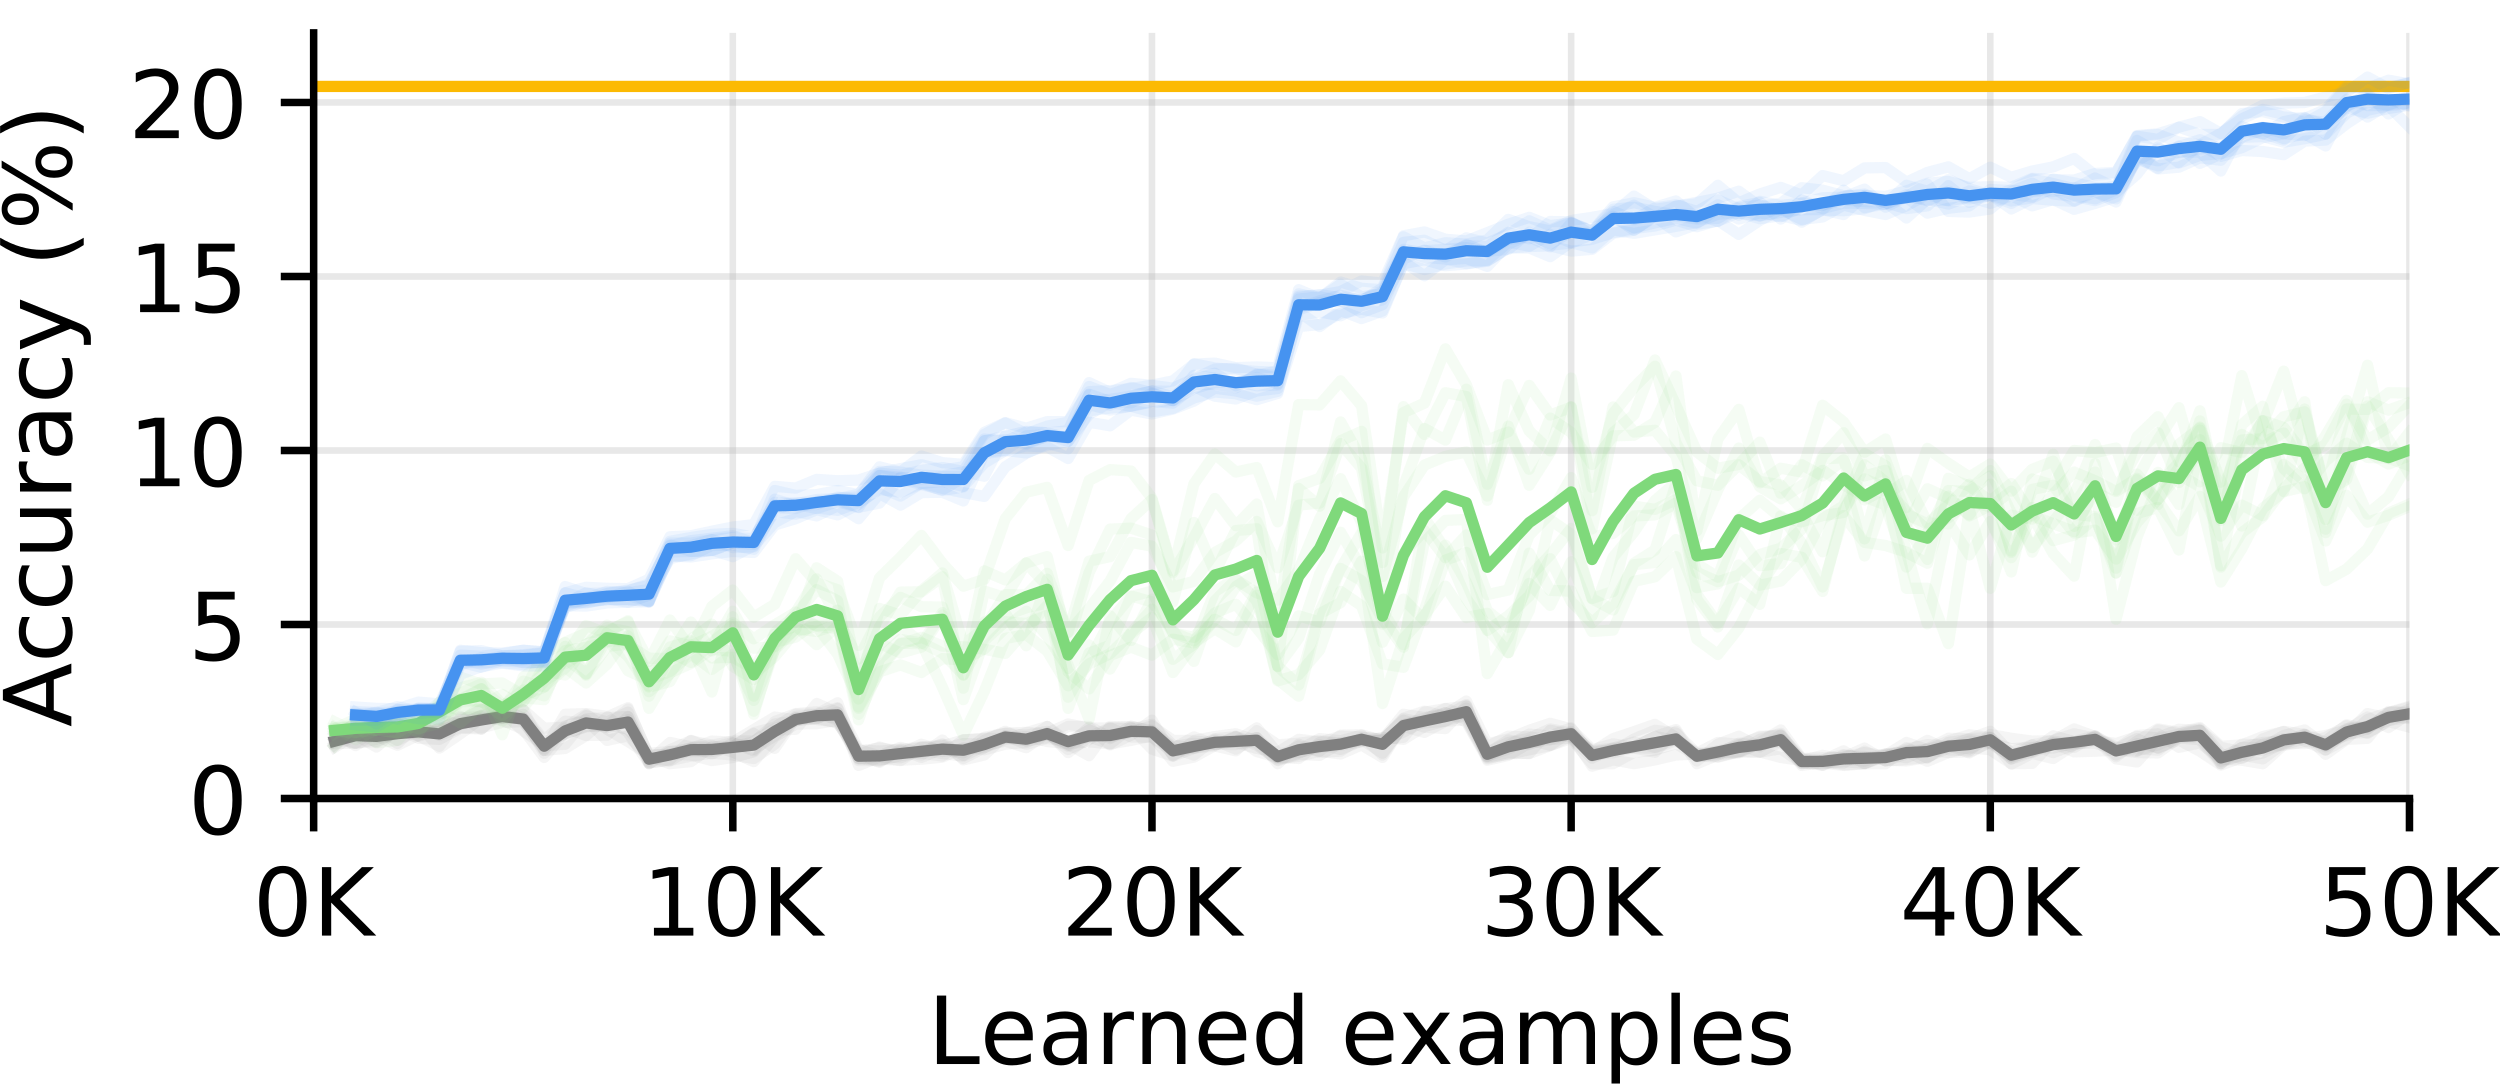 <?xml version="1.0" encoding="utf-8" standalone="no"?>
<!DOCTYPE svg PUBLIC "-//W3C//DTD SVG 1.1//EN"
  "http://www.w3.org/Graphics/SVG/1.1/DTD/svg11.dtd">
<!-- Created with matplotlib (https://matplotlib.org/) -->
<svg height="115.396pt" version="1.1" viewBox="0 0 266.245 115.396" width="266.245pt" xmlns="http://www.w3.org/2000/svg" xmlns:xlink="http://www.w3.org/1999/xlink">
 <defs>
  <style type="text/css">
*{stroke-linecap:butt;stroke-linejoin:round;}
  </style>
 </defs>
 <g id="figure_1">
  <g id="patch_1">
   <path d="M 0 115.396 
L 266.245 115.396 
L 266.245 0 
L 0 0 
z
" style="fill:#ffffff;"/>
  </g>
  <g id="axes_1">
   <g id="patch_2">
    <path d="M 33.403 85.04 
L 256.603 85.04 
L 256.603 3.5 
L 33.403 3.5 
z
" style="fill:#ffffff;"/>
   </g>
   <g id="matplotlib.axis_1">
    <g id="xtick_1">
     <g id="line2d_1">
      <path clip-path="url(#p935ac667f0)" d="M 33.403 85.04 
L 33.403 3.5 
" style="fill:none;stroke:#b0b0b0;stroke-linecap:square;stroke-opacity:0.3;stroke-width:0.7;"/>
     </g>
     <g id="line2d_2">
      <defs>
       <path d="M 0 0 
L 0 3.5 
" id="m16f7d27de8" style="stroke:#000000;stroke-width:0.8;"/>
      </defs>
      <g>
       <use style="stroke:#000000;stroke-width:0.8;" x="33.403" xlink:href="#m16f7d27de8" y="85.04"/>
      </g>
     </g>
     <g id="text_1">
      <!-- 0K -->
      <defs>
       <path d="M 31.781 66.406 
Q 24.172 66.406 20.328 58.906 
Q 16.5 51.422 16.5 36.375 
Q 16.5 21.391 20.328 13.891 
Q 24.172 6.391 31.781 6.391 
Q 39.453 6.391 43.281 13.891 
Q 47.125 21.391 47.125 36.375 
Q 47.125 51.422 43.281 58.906 
Q 39.453 66.406 31.781 66.406 
z
M 31.781 74.219 
Q 44.047 74.219 50.516 64.516 
Q 56.984 54.828 56.984 36.375 
Q 56.984 17.969 50.516 8.266 
Q 44.047 -1.422 31.781 -1.422 
Q 19.531 -1.422 13.062 8.266 
Q 6.594 17.969 6.594 36.375 
Q 6.594 54.828 13.062 64.516 
Q 19.531 74.219 31.781 74.219 
z
" id="DejaVuSans-48"/>
       <path d="M 9.812 72.906 
L 19.672 72.906 
L 19.672 42.094 
L 52.391 72.906 
L 65.094 72.906 
L 28.906 38.922 
L 67.672 0 
L 54.688 0 
L 19.672 35.109 
L 19.672 0 
L 9.812 0 
z
" id="DejaVuSans-75"/>
      </defs>
      <g transform="translate(26.943 99.638)scale(0.1 -0.1)">
       <use xlink:href="#DejaVuSans-48"/>
       <use x="63.623" xlink:href="#DejaVuSans-75"/>
      </g>
     </g>
    </g>
    <g id="xtick_2">
     <g id="line2d_3">
      <path clip-path="url(#p935ac667f0)" d="M 78.043 85.04 
L 78.043 3.5 
" style="fill:none;stroke:#b0b0b0;stroke-linecap:square;stroke-opacity:0.3;stroke-width:0.7;"/>
     </g>
     <g id="line2d_4">
      <g>
       <use style="stroke:#000000;stroke-width:0.8;" x="78.043" xlink:href="#m16f7d27de8" y="85.04"/>
      </g>
     </g>
     <g id="text_2">
      <!-- 10K -->
      <defs>
       <path d="M 12.406 8.297 
L 28.516 8.297 
L 28.516 63.922 
L 10.984 60.406 
L 10.984 69.391 
L 28.422 72.906 
L 38.281 72.906 
L 38.281 8.297 
L 54.391 8.297 
L 54.391 0 
L 12.406 0 
z
" id="DejaVuSans-49"/>
      </defs>
      <g transform="translate(68.402 99.638)scale(0.1 -0.1)">
       <use xlink:href="#DejaVuSans-49"/>
       <use x="63.623" xlink:href="#DejaVuSans-48"/>
       <use x="127.246" xlink:href="#DejaVuSans-75"/>
      </g>
     </g>
    </g>
    <g id="xtick_3">
     <g id="line2d_5">
      <path clip-path="url(#p935ac667f0)" d="M 122.683 85.04 
L 122.683 3.5 
" style="fill:none;stroke:#b0b0b0;stroke-linecap:square;stroke-opacity:0.3;stroke-width:0.7;"/>
     </g>
     <g id="line2d_6">
      <g>
       <use style="stroke:#000000;stroke-width:0.8;" x="122.683" xlink:href="#m16f7d27de8" y="85.04"/>
      </g>
     </g>
     <g id="text_3">
      <!-- 20K -->
      <defs>
       <path d="M 19.188 8.297 
L 53.609 8.297 
L 53.609 0 
L 7.328 0 
L 7.328 8.297 
Q 12.938 14.109 22.625 23.891 
Q 32.328 33.688 34.812 36.531 
Q 39.547 41.844 41.422 45.531 
Q 43.312 49.219 43.312 52.781 
Q 43.312 58.594 39.234 62.25 
Q 35.156 65.922 28.609 65.922 
Q 23.969 65.922 18.812 64.312 
Q 13.672 62.703 7.812 59.422 
L 7.812 69.391 
Q 13.766 71.781 18.938 73 
Q 24.125 74.219 28.422 74.219 
Q 39.75 74.219 46.484 68.547 
Q 53.219 62.891 53.219 53.422 
Q 53.219 48.922 51.531 44.891 
Q 49.859 40.875 45.406 35.406 
Q 44.188 33.984 37.641 27.219 
Q 31.109 20.453 19.188 8.297 
z
" id="DejaVuSans-50"/>
      </defs>
      <g transform="translate(113.042 99.638)scale(0.1 -0.1)">
       <use xlink:href="#DejaVuSans-50"/>
       <use x="63.623" xlink:href="#DejaVuSans-48"/>
       <use x="127.246" xlink:href="#DejaVuSans-75"/>
      </g>
     </g>
    </g>
    <g id="xtick_4">
     <g id="line2d_7">
      <path clip-path="url(#p935ac667f0)" d="M 167.323 85.04 
L 167.323 3.5 
" style="fill:none;stroke:#b0b0b0;stroke-linecap:square;stroke-opacity:0.3;stroke-width:0.7;"/>
     </g>
     <g id="line2d_8">
      <g>
       <use style="stroke:#000000;stroke-width:0.8;" x="167.323" xlink:href="#m16f7d27de8" y="85.04"/>
      </g>
     </g>
     <g id="text_4">
      <!-- 30K -->
      <defs>
       <path d="M 40.578 39.312 
Q 47.656 37.797 51.625 33 
Q 55.609 28.219 55.609 21.188 
Q 55.609 10.406 48.188 4.484 
Q 40.766 -1.422 27.094 -1.422 
Q 22.516 -1.422 17.656 -0.516 
Q 12.797 0.391 7.625 2.203 
L 7.625 11.719 
Q 11.719 9.328 16.594 8.109 
Q 21.484 6.891 26.812 6.891 
Q 36.078 6.891 40.938 10.547 
Q 45.797 14.203 45.797 21.188 
Q 45.797 27.641 41.281 31.266 
Q 36.766 34.906 28.719 34.906 
L 20.219 34.906 
L 20.219 43.016 
L 29.109 43.016 
Q 36.375 43.016 40.234 45.922 
Q 44.094 48.828 44.094 54.297 
Q 44.094 59.906 40.109 62.906 
Q 36.141 65.922 28.719 65.922 
Q 24.656 65.922 20.016 65.031 
Q 15.375 64.156 9.812 62.312 
L 9.812 71.094 
Q 15.438 72.656 20.344 73.438 
Q 25.25 74.219 29.594 74.219 
Q 40.828 74.219 47.359 69.109 
Q 53.906 64.016 53.906 55.328 
Q 53.906 49.266 50.438 45.094 
Q 46.969 40.922 40.578 39.312 
z
" id="DejaVuSans-51"/>
      </defs>
      <g transform="translate(157.682 99.638)scale(0.1 -0.1)">
       <use xlink:href="#DejaVuSans-51"/>
       <use x="63.623" xlink:href="#DejaVuSans-48"/>
       <use x="127.246" xlink:href="#DejaVuSans-75"/>
      </g>
     </g>
    </g>
    <g id="xtick_5">
     <g id="line2d_9">
      <path clip-path="url(#p935ac667f0)" d="M 211.963 85.04 
L 211.963 3.5 
" style="fill:none;stroke:#b0b0b0;stroke-linecap:square;stroke-opacity:0.3;stroke-width:0.7;"/>
     </g>
     <g id="line2d_10">
      <g>
       <use style="stroke:#000000;stroke-width:0.8;" x="211.963" xlink:href="#m16f7d27de8" y="85.04"/>
      </g>
     </g>
     <g id="text_5">
      <!-- 40K -->
      <defs>
       <path d="M 37.797 64.312 
L 12.891 25.391 
L 37.797 25.391 
z
M 35.203 72.906 
L 47.609 72.906 
L 47.609 25.391 
L 58.016 25.391 
L 58.016 17.188 
L 47.609 17.188 
L 47.609 0 
L 37.797 0 
L 37.797 17.188 
L 4.891 17.188 
L 4.891 26.703 
z
" id="DejaVuSans-52"/>
      </defs>
      <g transform="translate(202.322 99.638)scale(0.1 -0.1)">
       <use xlink:href="#DejaVuSans-52"/>
       <use x="63.623" xlink:href="#DejaVuSans-48"/>
       <use x="127.246" xlink:href="#DejaVuSans-75"/>
      </g>
     </g>
    </g>
    <g id="xtick_6">
     <g id="line2d_11">
      <path clip-path="url(#p935ac667f0)" d="M 256.603 85.04 
L 256.603 3.5 
" style="fill:none;stroke:#b0b0b0;stroke-linecap:square;stroke-opacity:0.3;stroke-width:0.7;"/>
     </g>
     <g id="line2d_12">
      <g>
       <use style="stroke:#000000;stroke-width:0.8;" x="256.603" xlink:href="#m16f7d27de8" y="85.04"/>
      </g>
     </g>
     <g id="text_6">
      <!-- 50K -->
      <defs>
       <path d="M 10.797 72.906 
L 49.516 72.906 
L 49.516 64.594 
L 19.828 64.594 
L 19.828 46.734 
Q 21.969 47.469 24.109 47.828 
Q 26.266 48.188 28.422 48.188 
Q 40.625 48.188 47.75 41.5 
Q 54.891 34.812 54.891 23.391 
Q 54.891 11.625 47.562 5.094 
Q 40.234 -1.422 26.906 -1.422 
Q 22.312 -1.422 17.547 -0.641 
Q 12.797 0.141 7.719 1.703 
L 7.719 11.625 
Q 12.109 9.234 16.797 8.062 
Q 21.484 6.891 26.703 6.891 
Q 35.156 6.891 40.078 11.328 
Q 45.016 15.766 45.016 23.391 
Q 45.016 31 40.078 35.438 
Q 35.156 39.891 26.703 39.891 
Q 22.75 39.891 18.812 39.016 
Q 14.891 38.141 10.797 36.281 
z
" id="DejaVuSans-53"/>
      </defs>
      <g transform="translate(246.962 99.638)scale(0.1 -0.1)">
       <use xlink:href="#DejaVuSans-53"/>
       <use x="63.623" xlink:href="#DejaVuSans-48"/>
       <use x="127.246" xlink:href="#DejaVuSans-75"/>
      </g>
     </g>
    </g>
    <g id="text_7">
     <!-- Learned examples -->
     <defs>
      <path d="M 9.812 72.906 
L 19.672 72.906 
L 19.672 8.297 
L 55.172 8.297 
L 55.172 0 
L 9.812 0 
z
" id="DejaVuSans-76"/>
      <path d="M 56.203 29.594 
L 56.203 25.203 
L 14.891 25.203 
Q 15.484 15.922 20.484 11.062 
Q 25.484 6.203 34.422 6.203 
Q 39.594 6.203 44.453 7.469 
Q 49.312 8.734 54.109 11.281 
L 54.109 2.781 
Q 49.266 0.734 44.188 -0.344 
Q 39.109 -1.422 33.891 -1.422 
Q 20.797 -1.422 13.156 6.188 
Q 5.516 13.812 5.516 26.812 
Q 5.516 40.234 12.766 48.109 
Q 20.016 56 32.328 56 
Q 43.359 56 49.781 48.891 
Q 56.203 41.797 56.203 29.594 
z
M 47.219 32.234 
Q 47.125 39.594 43.094 43.984 
Q 39.062 48.391 32.422 48.391 
Q 24.906 48.391 20.391 44.141 
Q 15.875 39.891 15.188 32.172 
z
" id="DejaVuSans-101"/>
      <path d="M 34.281 27.484 
Q 23.391 27.484 19.188 25 
Q 14.984 22.516 14.984 16.5 
Q 14.984 11.719 18.141 8.906 
Q 21.297 6.109 26.703 6.109 
Q 34.188 6.109 38.703 11.406 
Q 43.219 16.703 43.219 25.484 
L 43.219 27.484 
z
M 52.203 31.203 
L 52.203 0 
L 43.219 0 
L 43.219 8.297 
Q 40.141 3.328 35.547 0.953 
Q 30.953 -1.422 24.312 -1.422 
Q 15.922 -1.422 10.953 3.297 
Q 6 8.016 6 15.922 
Q 6 25.141 12.172 29.828 
Q 18.359 34.516 30.609 34.516 
L 43.219 34.516 
L 43.219 35.406 
Q 43.219 41.609 39.141 45 
Q 35.062 48.391 27.688 48.391 
Q 23 48.391 18.547 47.266 
Q 14.109 46.141 10.016 43.891 
L 10.016 52.203 
Q 14.938 54.109 19.578 55.047 
Q 24.219 56 28.609 56 
Q 40.484 56 46.344 49.844 
Q 52.203 43.703 52.203 31.203 
z
" id="DejaVuSans-97"/>
      <path d="M 41.109 46.297 
Q 39.594 47.172 37.812 47.578 
Q 36.031 48 33.891 48 
Q 26.266 48 22.188 43.047 
Q 18.109 38.094 18.109 28.812 
L 18.109 0 
L 9.078 0 
L 9.078 54.688 
L 18.109 54.688 
L 18.109 46.188 
Q 20.953 51.172 25.484 53.578 
Q 30.031 56 36.531 56 
Q 37.453 56 38.578 55.875 
Q 39.703 55.766 41.062 55.516 
z
" id="DejaVuSans-114"/>
      <path d="M 54.891 33.016 
L 54.891 0 
L 45.906 0 
L 45.906 32.719 
Q 45.906 40.484 42.875 44.328 
Q 39.844 48.188 33.797 48.188 
Q 26.516 48.188 22.312 43.547 
Q 18.109 38.922 18.109 30.906 
L 18.109 0 
L 9.078 0 
L 9.078 54.688 
L 18.109 54.688 
L 18.109 46.188 
Q 21.344 51.125 25.703 53.562 
Q 30.078 56 35.797 56 
Q 45.219 56 50.047 50.172 
Q 54.891 44.344 54.891 33.016 
z
" id="DejaVuSans-110"/>
      <path d="M 45.406 46.391 
L 45.406 75.984 
L 54.391 75.984 
L 54.391 0 
L 45.406 0 
L 45.406 8.203 
Q 42.578 3.328 38.25 0.953 
Q 33.938 -1.422 27.875 -1.422 
Q 17.969 -1.422 11.734 6.484 
Q 5.516 14.406 5.516 27.297 
Q 5.516 40.188 11.734 48.094 
Q 17.969 56 27.875 56 
Q 33.938 56 38.25 53.625 
Q 42.578 51.266 45.406 46.391 
z
M 14.797 27.297 
Q 14.797 17.391 18.875 11.75 
Q 22.953 6.109 30.078 6.109 
Q 37.203 6.109 41.297 11.75 
Q 45.406 17.391 45.406 27.297 
Q 45.406 37.203 41.297 42.844 
Q 37.203 48.484 30.078 48.484 
Q 22.953 48.484 18.875 42.844 
Q 14.797 37.203 14.797 27.297 
z
" id="DejaVuSans-100"/>
      <path id="DejaVuSans-32"/>
      <path d="M 54.891 54.688 
L 35.109 28.078 
L 55.906 0 
L 45.312 0 
L 29.391 21.484 
L 13.484 0 
L 2.875 0 
L 24.125 28.609 
L 4.688 54.688 
L 15.281 54.688 
L 29.781 35.203 
L 44.281 54.688 
z
" id="DejaVuSans-120"/>
      <path d="M 52 44.188 
Q 55.375 50.25 60.062 53.125 
Q 64.75 56 71.094 56 
Q 79.641 56 84.281 50.016 
Q 88.922 44.047 88.922 33.016 
L 88.922 0 
L 79.891 0 
L 79.891 32.719 
Q 79.891 40.578 77.094 44.375 
Q 74.312 48.188 68.609 48.188 
Q 61.625 48.188 57.562 43.547 
Q 53.516 38.922 53.516 30.906 
L 53.516 0 
L 44.484 0 
L 44.484 32.719 
Q 44.484 40.625 41.703 44.406 
Q 38.922 48.188 33.109 48.188 
Q 26.219 48.188 22.156 43.531 
Q 18.109 38.875 18.109 30.906 
L 18.109 0 
L 9.078 0 
L 9.078 54.688 
L 18.109 54.688 
L 18.109 46.188 
Q 21.188 51.219 25.484 53.609 
Q 29.781 56 35.688 56 
Q 41.656 56 45.828 52.969 
Q 50 49.953 52 44.188 
z
" id="DejaVuSans-109"/>
      <path d="M 18.109 8.203 
L 18.109 -20.797 
L 9.078 -20.797 
L 9.078 54.688 
L 18.109 54.688 
L 18.109 46.391 
Q 20.953 51.266 25.266 53.625 
Q 29.594 56 35.594 56 
Q 45.562 56 51.781 48.094 
Q 58.016 40.188 58.016 27.297 
Q 58.016 14.406 51.781 6.484 
Q 45.562 -1.422 35.594 -1.422 
Q 29.594 -1.422 25.266 0.953 
Q 20.953 3.328 18.109 8.203 
z
M 48.688 27.297 
Q 48.688 37.203 44.609 42.844 
Q 40.531 48.484 33.406 48.484 
Q 26.266 48.484 22.188 42.844 
Q 18.109 37.203 18.109 27.297 
Q 18.109 17.391 22.188 11.75 
Q 26.266 6.109 33.406 6.109 
Q 40.531 6.109 44.609 11.75 
Q 48.688 17.391 48.688 27.297 
z
" id="DejaVuSans-112"/>
      <path d="M 9.422 75.984 
L 18.406 75.984 
L 18.406 0 
L 9.422 0 
z
" id="DejaVuSans-108"/>
      <path d="M 44.281 53.078 
L 44.281 44.578 
Q 40.484 46.531 36.375 47.5 
Q 32.281 48.484 27.875 48.484 
Q 21.188 48.484 17.844 46.438 
Q 14.5 44.391 14.5 40.281 
Q 14.5 37.156 16.891 35.375 
Q 19.281 33.594 26.516 31.984 
L 29.594 31.297 
Q 39.156 29.25 43.188 25.516 
Q 47.219 21.781 47.219 15.094 
Q 47.219 7.469 41.188 3.016 
Q 35.156 -1.422 24.609 -1.422 
Q 20.219 -1.422 15.453 -0.562 
Q 10.688 0.297 5.422 2 
L 5.422 11.281 
Q 10.406 8.688 15.234 7.391 
Q 20.062 6.109 24.812 6.109 
Q 31.156 6.109 34.562 8.281 
Q 37.984 10.453 37.984 14.406 
Q 37.984 18.062 35.516 20.016 
Q 33.062 21.969 24.703 23.781 
L 21.578 24.516 
Q 13.234 26.266 9.516 29.906 
Q 5.812 33.547 5.812 39.891 
Q 5.812 47.609 11.281 51.797 
Q 16.75 56 26.812 56 
Q 31.781 56 36.172 55.266 
Q 40.578 54.547 44.281 53.078 
z
" id="DejaVuSans-115"/>
     </defs>
     <g transform="translate(98.8 113.317)scale(0.1 -0.1)">
      <use xlink:href="#DejaVuSans-76"/>
      <use x="55.697" xlink:href="#DejaVuSans-101"/>
      <use x="117.221" xlink:href="#DejaVuSans-97"/>
      <use x="178.5" xlink:href="#DejaVuSans-114"/>
      <use x="219.598" xlink:href="#DejaVuSans-110"/>
      <use x="282.977" xlink:href="#DejaVuSans-101"/>
      <use x="344.5" xlink:href="#DejaVuSans-100"/>
      <use x="407.977" xlink:href="#DejaVuSans-32"/>
      <use x="439.764" xlink:href="#DejaVuSans-101"/>
      <use x="501.271" xlink:href="#DejaVuSans-120"/>
      <use x="560.451" xlink:href="#DejaVuSans-97"/>
      <use x="621.73" xlink:href="#DejaVuSans-109"/>
      <use x="719.143" xlink:href="#DejaVuSans-112"/>
      <use x="782.619" xlink:href="#DejaVuSans-108"/>
      <use x="810.402" xlink:href="#DejaVuSans-101"/>
      <use x="871.926" xlink:href="#DejaVuSans-115"/>
     </g>
    </g>
   </g>
   <g id="matplotlib.axis_2">
    <g id="ytick_1">
     <g id="line2d_13">
      <path clip-path="url(#p935ac667f0)" d="M 33.403 85.04 
L 256.603 85.04 
" style="fill:none;stroke:#b0b0b0;stroke-linecap:square;stroke-opacity:0.3;stroke-width:0.7;"/>
     </g>
     <g id="line2d_14">
      <defs>
       <path d="M 0 0 
L -3.5 0 
" id="mb85e3e3414" style="stroke:#000000;stroke-width:0.8;"/>
      </defs>
      <g>
       <use style="stroke:#000000;stroke-width:0.8;" x="33.403" xlink:href="#mb85e3e3414" y="85.04"/>
      </g>
     </g>
     <g id="text_8">
      <!-- 0 -->
      <g transform="translate(20.041 88.839)scale(0.1 -0.1)">
       <use xlink:href="#DejaVuSans-48"/>
      </g>
     </g>
    </g>
    <g id="ytick_2">
     <g id="line2d_15">
      <path clip-path="url(#p935ac667f0)" d="M 33.403 66.508 
L 256.603 66.508 
" style="fill:none;stroke:#b0b0b0;stroke-linecap:square;stroke-opacity:0.3;stroke-width:0.7;"/>
     </g>
     <g id="line2d_16">
      <g>
       <use style="stroke:#000000;stroke-width:0.8;" x="33.403" xlink:href="#mb85e3e3414" y="66.508"/>
      </g>
     </g>
     <g id="text_9">
      <!-- 5 -->
      <g transform="translate(20.041 70.307)scale(0.1 -0.1)">
       <use xlink:href="#DejaVuSans-53"/>
      </g>
     </g>
    </g>
    <g id="ytick_3">
     <g id="line2d_17">
      <path clip-path="url(#p935ac667f0)" d="M 33.403 47.976 
L 256.603 47.976 
" style="fill:none;stroke:#b0b0b0;stroke-linecap:square;stroke-opacity:0.3;stroke-width:0.7;"/>
     </g>
     <g id="line2d_18">
      <g>
       <use style="stroke:#000000;stroke-width:0.8;" x="33.403" xlink:href="#mb85e3e3414" y="47.976"/>
      </g>
     </g>
     <g id="text_10">
      <!-- 10 -->
      <g transform="translate(13.678 51.776)scale(0.1 -0.1)">
       <use xlink:href="#DejaVuSans-49"/>
       <use x="63.623" xlink:href="#DejaVuSans-48"/>
      </g>
     </g>
    </g>
    <g id="ytick_4">
     <g id="line2d_19">
      <path clip-path="url(#p935ac667f0)" d="M 33.403 29.445 
L 256.603 29.445 
" style="fill:none;stroke:#b0b0b0;stroke-linecap:square;stroke-opacity:0.3;stroke-width:0.7;"/>
     </g>
     <g id="line2d_20">
      <g>
       <use style="stroke:#000000;stroke-width:0.8;" x="33.403" xlink:href="#mb85e3e3414" y="29.445"/>
      </g>
     </g>
     <g id="text_11">
      <!-- 15 -->
      <g transform="translate(13.678 33.244)scale(0.1 -0.1)">
       <use xlink:href="#DejaVuSans-49"/>
       <use x="63.623" xlink:href="#DejaVuSans-53"/>
      </g>
     </g>
    </g>
    <g id="ytick_5">
     <g id="line2d_21">
      <path clip-path="url(#p935ac667f0)" d="M 33.403 10.913 
L 256.603 10.913 
" style="fill:none;stroke:#b0b0b0;stroke-linecap:square;stroke-opacity:0.3;stroke-width:0.7;"/>
     </g>
     <g id="line2d_22">
      <g>
       <use style="stroke:#000000;stroke-width:0.8;" x="33.403" xlink:href="#mb85e3e3414" y="10.913"/>
      </g>
     </g>
     <g id="text_12">
      <!-- 20 -->
      <g transform="translate(13.678 14.712)scale(0.1 -0.1)">
       <use xlink:href="#DejaVuSans-50"/>
       <use x="63.623" xlink:href="#DejaVuSans-48"/>
      </g>
     </g>
    </g>
    <g id="text_13">
     <!-- Accuracy (%) -->
     <defs>
      <path d="M 34.188 63.188 
L 20.797 26.906 
L 47.609 26.906 
z
M 28.609 72.906 
L 39.797 72.906 
L 67.578 0 
L 57.328 0 
L 50.688 18.703 
L 17.828 18.703 
L 11.188 0 
L 0.781 0 
z
" id="DejaVuSans-65"/>
      <path d="M 48.781 52.594 
L 48.781 44.188 
Q 44.969 46.297 41.141 47.344 
Q 37.312 48.391 33.406 48.391 
Q 24.656 48.391 19.812 42.844 
Q 14.984 37.312 14.984 27.297 
Q 14.984 17.281 19.812 11.734 
Q 24.656 6.203 33.406 6.203 
Q 37.312 6.203 41.141 7.25 
Q 44.969 8.297 48.781 10.406 
L 48.781 2.094 
Q 45.016 0.344 40.984 -0.531 
Q 36.969 -1.422 32.422 -1.422 
Q 20.062 -1.422 12.781 6.344 
Q 5.516 14.109 5.516 27.297 
Q 5.516 40.672 12.859 48.328 
Q 20.219 56 33.016 56 
Q 37.156 56 41.109 55.141 
Q 45.062 54.297 48.781 52.594 
z
" id="DejaVuSans-99"/>
      <path d="M 8.5 21.578 
L 8.5 54.688 
L 17.484 54.688 
L 17.484 21.922 
Q 17.484 14.156 20.5 10.266 
Q 23.531 6.391 29.594 6.391 
Q 36.859 6.391 41.078 11.031 
Q 45.312 15.672 45.312 23.688 
L 45.312 54.688 
L 54.297 54.688 
L 54.297 0 
L 45.312 0 
L 45.312 8.406 
Q 42.047 3.422 37.719 1 
Q 33.406 -1.422 27.688 -1.422 
Q 18.266 -1.422 13.375 4.438 
Q 8.5 10.297 8.5 21.578 
z
M 31.109 56 
z
" id="DejaVuSans-117"/>
      <path d="M 32.172 -5.078 
Q 28.375 -14.844 24.75 -17.812 
Q 21.141 -20.797 15.094 -20.797 
L 7.906 -20.797 
L 7.906 -13.281 
L 13.188 -13.281 
Q 16.891 -13.281 18.938 -11.516 
Q 21 -9.766 23.484 -3.219 
L 25.094 0.875 
L 2.984 54.688 
L 12.5 54.688 
L 29.594 11.922 
L 46.688 54.688 
L 56.203 54.688 
z
" id="DejaVuSans-121"/>
      <path d="M 31 75.875 
Q 24.469 64.656 21.281 53.656 
Q 18.109 42.672 18.109 31.391 
Q 18.109 20.125 21.312 9.062 
Q 24.516 -2 31 -13.188 
L 23.188 -13.188 
Q 15.875 -1.703 12.234 9.375 
Q 8.594 20.453 8.594 31.391 
Q 8.594 42.281 12.203 53.312 
Q 15.828 64.359 23.188 75.875 
z
" id="DejaVuSans-40"/>
      <path d="M 72.703 32.078 
Q 68.453 32.078 66.031 28.469 
Q 63.625 24.859 63.625 18.406 
Q 63.625 12.062 66.031 8.422 
Q 68.453 4.781 72.703 4.781 
Q 76.859 4.781 79.266 8.422 
Q 81.688 12.062 81.688 18.406 
Q 81.688 24.812 79.266 28.438 
Q 76.859 32.078 72.703 32.078 
z
M 72.703 38.281 
Q 80.422 38.281 84.953 32.906 
Q 89.5 27.547 89.5 18.406 
Q 89.5 9.281 84.938 3.922 
Q 80.375 -1.422 72.703 -1.422 
Q 64.891 -1.422 60.344 3.922 
Q 55.812 9.281 55.812 18.406 
Q 55.812 27.594 60.375 32.938 
Q 64.938 38.281 72.703 38.281 
z
M 22.312 68.016 
Q 18.109 68.016 15.688 64.375 
Q 13.281 60.75 13.281 54.391 
Q 13.281 47.953 15.672 44.328 
Q 18.062 40.719 22.312 40.719 
Q 26.562 40.719 28.969 44.328 
Q 31.391 47.953 31.391 54.391 
Q 31.391 60.688 28.953 64.344 
Q 26.516 68.016 22.312 68.016 
z
M 66.406 74.219 
L 74.219 74.219 
L 28.609 -1.422 
L 20.797 -1.422 
z
M 22.312 74.219 
Q 30.031 74.219 34.609 68.875 
Q 39.203 63.531 39.203 54.391 
Q 39.203 45.172 34.641 39.844 
Q 30.078 34.516 22.312 34.516 
Q 14.547 34.516 10.031 39.859 
Q 5.516 45.219 5.516 54.391 
Q 5.516 63.484 10.047 68.844 
Q 14.594 74.219 22.312 74.219 
z
" id="DejaVuSans-37"/>
      <path d="M 8.016 75.875 
L 15.828 75.875 
Q 23.141 64.359 26.781 53.312 
Q 30.422 42.281 30.422 31.391 
Q 30.422 20.453 26.781 9.375 
Q 23.141 -1.703 15.828 -13.188 
L 8.016 -13.188 
Q 14.5 -2 17.703 9.062 
Q 20.906 20.125 20.906 31.391 
Q 20.906 42.672 17.703 53.656 
Q 14.5 64.656 8.016 75.875 
z
" id="DejaVuSans-41"/>
     </defs>
     <g transform="translate(7.598 77.426)rotate(-90)scale(0.1 -0.1)">
      <use xlink:href="#DejaVuSans-65"/>
      <use x="68.393" xlink:href="#DejaVuSans-99"/>
      <use x="123.373" xlink:href="#DejaVuSans-99"/>
      <use x="178.354" xlink:href="#DejaVuSans-117"/>
      <use x="241.732" xlink:href="#DejaVuSans-114"/>
      <use x="282.846" xlink:href="#DejaVuSans-97"/>
      <use x="344.125" xlink:href="#DejaVuSans-99"/>
      <use x="399.105" xlink:href="#DejaVuSans-121"/>
      <use x="458.285" xlink:href="#DejaVuSans-32"/>
      <use x="490.072" xlink:href="#DejaVuSans-40"/>
      <use x="529.086" xlink:href="#DejaVuSans-37"/>
      <use x="624.105" xlink:href="#DejaVuSans-41"/>
     </g>
    </g>
   </g>
   <g id="line2d_23">
    <path clip-path="url(#p935ac667f0)" d="M 33.403 9.208 
L 256.603 9.208 
" style="fill:none;stroke:#fcba03;stroke-linecap:square;stroke-width:1.2;"/>
   </g>
   <g id="line2d_24">
    <path clip-path="url(#p935ac667f0)" d="M 35.635 79.295 
L 37.867 77.59 
L 40.099 77.701 
L 42.331 79.184 
L 44.563 77.071 
L 46.795 79.666 
L 49.027 78.146 
L 51.259 76.515 
L 53.491 76.552 
L 55.723 76.441 
L 57.955 80.222 
L 60.187 77.516 
L 62.419 78.331 
L 64.651 76.367 
L 66.883 75.366 
L 69.115 80.592 
L 71.347 81.334 
L 73.579 81.111 
L 75.811 79.518 
L 78.043 79.555 
L 80.275 78.035 
L 82.507 77.442 
L 84.739 76.071 
L 86.971 76.071 
L 89.203 74.847 
L 91.435 81 
L 93.667 81 
L 95.899 80.481 
L 98.131 80.111 
L 100.363 79.221 
L 102.595 80.444 
L 104.827 78.85 
L 107.059 77.887 
L 109.291 78.924 
L 111.523 78.554 
L 113.755 77.368 
L 115.987 77.368 
L 118.219 78.517 
L 120.451 77.961 
L 122.683 77.85 
L 124.915 80.407 
L 127.147 79.443 
L 129.379 78.85 
L 131.611 79.777 
L 133.843 78.554 
L 136.075 80.666 
L 138.307 80.778 
L 140.539 79.073 
L 142.771 78.406 
L 145.003 78.48 
L 147.235 78.776 
L 149.467 78.517 
L 151.699 75.848 
L 153.931 75.478 
L 156.163 75.181 
L 158.395 80.555 
L 160.627 79.369 
L 162.859 78.183 
L 165.091 78.369 
L 167.323 77.516 
L 169.555 80.518 
L 171.787 80.036 
L 174.019 78.702 
L 176.251 77.776 
L 178.483 78.072 
L 180.715 80.222 
L 182.947 79.073 
L 185.179 79.258 
L 187.411 78.517 
L 189.643 78.257 
L 191.875 80.815 
L 194.107 81.037 
L 196.339 81.445 
L 198.571 81.334 
L 200.803 81.334 
L 203.035 79.629 
L 205.267 80.741 
L 207.499 79.073 
L 209.731 78.739 
L 211.963 79.11 
L 214.195 80.073 
L 216.427 79.332 
L 218.659 80.148 
L 220.891 79.332 
L 223.123 78.443 
L 225.355 79.555 
L 227.587 79.962 
L 229.819 79.332 
L 232.051 78.406 
L 234.283 78.554 
L 236.515 81.148 
L 238.747 80.481 
L 240.979 78.702 
L 243.211 77.887 
L 245.443 78.22 
L 247.675 79.036 
L 249.907 78.331 
L 252.139 77.627 
L 254.371 75.885 
L 256.603 75.218 
" style="fill:none;stroke:#808080;stroke-linecap:square;stroke-opacity:0.08;stroke-width:1.2;"/>
   </g>
   <g id="line2d_25">
    <path clip-path="url(#p935ac667f0)" d="M 35.635 78.962 
L 37.867 77.961 
L 40.099 79.073 
L 42.331 77.887 
L 44.563 77.183 
L 46.795 78.331 
L 49.027 77.479 
L 51.259 77.516 
L 53.491 76.923 
L 55.723 76.849 
L 57.955 79.777 
L 60.187 77.331 
L 62.419 76.664 
L 64.651 78.85 
L 66.883 78.369 
L 69.115 80.629 
L 71.347 81.037 
L 73.579 79.703 
L 75.811 79.369 
L 78.043 78.924 
L 80.275 78.924 
L 82.507 77.59 
L 84.739 76.812 
L 86.971 76.108 
L 89.203 75.366 
L 91.435 79.851 
L 93.667 80.481 
L 95.899 79.592 
L 98.131 80.222 
L 100.363 80.518 
L 102.595 78.776 
L 104.827 78.702 
L 107.059 78.072 
L 109.291 77.998 
L 111.523 78.146 
L 113.755 79.48 
L 115.987 78.331 
L 118.219 78.369 
L 120.451 77.961 
L 122.683 77.294 
L 124.915 78.85 
L 127.147 78.85 
L 129.379 78.443 
L 131.611 78.146 
L 133.843 78.887 
L 136.075 80.666 
L 138.307 79.443 
L 140.539 79.999 
L 142.771 78.294 
L 145.003 78.257 
L 147.235 78.85 
L 149.467 76.478 
L 151.699 75.737 
L 153.931 76.293 
L 156.163 75.033 
L 158.395 80.963 
L 160.627 80.444 
L 162.859 79.147 
L 165.091 78.776 
L 167.323 78.554 
L 169.555 80.741 
L 171.787 79.666 
L 174.019 79.036 
L 176.251 79.592 
L 178.483 78.665 
L 180.715 80.481 
L 182.947 80.259 
L 185.179 79.147 
L 187.411 79.406 
L 189.643 78.628 
L 191.875 81.519 
L 194.107 81.185 
L 196.339 81.26 
L 198.571 79.999 
L 200.803 81.037 
L 203.035 80.889 
L 205.267 80.629 
L 207.499 79.666 
L 209.731 78.924 
L 211.963 79.184 
L 214.195 80.592 
L 216.427 79.332 
L 218.659 78.85 
L 220.891 78.146 
L 223.123 78.628 
L 225.355 80.815 
L 227.587 81.148 
L 229.819 78.665 
L 232.051 78.183 
L 234.283 77.738 
L 236.515 80.629 
L 238.747 79.629 
L 240.979 79.592 
L 243.211 78.331 
L 245.443 77.738 
L 247.675 79.443 
L 249.907 77.59 
L 252.139 77.442 
L 254.371 76.738 
L 256.603 76.367 
" style="fill:none;stroke:#808080;stroke-linecap:square;stroke-opacity:0.08;stroke-width:1.2;"/>
   </g>
   <g id="line2d_26">
    <path clip-path="url(#p935ac667f0)" d="M 35.635 78.739 
L 37.867 79.147 
L 40.099 77.664 
L 42.331 76.997 
L 44.563 78.369 
L 46.795 79.48 
L 49.027 76.441 
L 51.259 76.33 
L 53.491 76.701 
L 55.723 77.664 
L 57.955 80.666 
L 60.187 77.998 
L 62.419 76.219 
L 64.651 76.886 
L 66.883 75.848 
L 69.115 81.222 
L 71.347 81 
L 73.579 80.518 
L 75.811 80.222 
L 78.043 80.407 
L 80.275 80.778 
L 82.507 79.258 
L 84.739 76.293 
L 86.971 76.108 
L 89.203 76.515 
L 91.435 80.778 
L 93.667 80.852 
L 95.899 80.963 
L 98.131 80.852 
L 100.363 80.629 
L 102.595 79.629 
L 104.827 79.851 
L 107.059 79.258 
L 109.291 79.073 
L 111.523 78.072 
L 113.755 79.814 
L 115.987 78.776 
L 118.219 77.553 
L 120.451 77.627 
L 122.683 77.145 
L 124.915 79.369 
L 127.147 79.666 
L 129.379 79.258 
L 131.611 79.295 
L 133.843 78.739 
L 136.075 80.778 
L 138.307 80.555 
L 140.539 79.999 
L 142.771 80.296 
L 145.003 79.332 
L 147.235 80.666 
L 149.467 77.183 
L 151.699 76.701 
L 153.931 75.441 
L 156.163 76.219 
L 158.395 80.518 
L 160.627 79.777 
L 162.859 78.813 
L 165.091 79.369 
L 167.323 77.887 
L 169.555 80.148 
L 171.787 79.74 
L 174.019 79.629 
L 176.251 79.666 
L 178.483 78.887 
L 180.715 80.222 
L 182.947 80.592 
L 185.179 80.036 
L 187.411 80.073 
L 189.643 80.666 
L 191.875 81 
L 194.107 80.444 
L 196.339 80.815 
L 198.571 81.074 
L 200.803 80.296 
L 203.035 80.073 
L 205.267 81.074 
L 207.499 80.148 
L 209.731 80.073 
L 211.963 79.073 
L 214.195 79.74 
L 216.427 79.592 
L 218.659 79.666 
L 220.891 79.184 
L 223.123 79.147 
L 225.355 79.851 
L 227.587 80.148 
L 229.819 80.185 
L 232.051 78.591 
L 234.283 78.294 
L 236.515 81.037 
L 238.747 80.407 
L 240.979 80.815 
L 243.211 79.184 
L 245.443 79.184 
L 247.675 78.924 
L 249.907 77.183 
L 252.139 77.664 
L 254.371 75.774 
L 256.603 75.959 
" style="fill:none;stroke:#808080;stroke-linecap:square;stroke-opacity:0.08;stroke-width:1.2;"/>
   </g>
   <g id="line2d_27">
    <path clip-path="url(#p935ac667f0)" d="M 35.635 79.443 
L 37.867 77.516 
L 40.099 78.406 
L 42.331 79.369 
L 44.563 78.294 
L 46.795 77.59 
L 49.027 76.775 
L 51.259 75.552 
L 53.491 76.515 
L 55.723 76.071 
L 57.955 78.85 
L 60.187 76.812 
L 62.419 76.997 
L 64.651 77.479 
L 66.883 76.627 
L 69.115 81.074 
L 71.347 79.073 
L 73.579 79.518 
L 75.811 79.666 
L 78.043 79.073 
L 80.275 79.814 
L 82.507 78.369 
L 84.739 76.441 
L 86.971 76.478 
L 89.203 76.997 
L 91.435 80.036 
L 93.667 79.666 
L 95.899 79.962 
L 98.131 79.629 
L 100.363 79.443 
L 102.595 78.813 
L 104.827 78.628 
L 107.059 78.628 
L 109.291 78.887 
L 111.523 77.368 
L 113.755 79.369 
L 115.987 77.479 
L 118.219 79.332 
L 120.451 78.294 
L 122.683 76.701 
L 124.915 80.518 
L 127.147 78.924 
L 129.379 79.11 
L 131.611 79.073 
L 133.843 79.703 
L 136.075 80.111 
L 138.307 78.739 
L 140.539 78.999 
L 142.771 79.184 
L 145.003 78.85 
L 147.235 78.887 
L 149.467 77.961 
L 151.699 76.812 
L 153.931 75.885 
L 156.163 76.886 
L 158.395 80.815 
L 160.627 80.259 
L 162.859 80.222 
L 165.091 77.776 
L 167.323 78.257 
L 169.555 81.593 
L 171.787 80.926 
L 174.019 81.334 
L 176.251 80.926 
L 178.483 80.407 
L 180.715 80.296 
L 182.947 80.222 
L 185.179 80.073 
L 187.411 79.258 
L 189.643 78.999 
L 191.875 80.778 
L 194.107 80.704 
L 196.339 80.666 
L 198.571 80.148 
L 200.803 80.518 
L 203.035 79.777 
L 205.267 79.295 
L 207.499 79.48 
L 209.731 78.665 
L 211.963 78.554 
L 214.195 81.371 
L 216.427 80.222 
L 218.659 80.778 
L 220.891 79.332 
L 223.123 78.85 
L 225.355 79.184 
L 227.587 78.443 
L 229.819 78.554 
L 232.051 77.664 
L 234.283 77.776 
L 236.515 81.334 
L 238.747 79.258 
L 240.979 79.332 
L 243.211 79.369 
L 245.443 78.999 
L 247.675 78.554 
L 249.907 77.294 
L 252.139 78.109 
L 254.371 76.738 
L 256.603 76.034 
" style="fill:none;stroke:#808080;stroke-linecap:square;stroke-opacity:0.08;stroke-width:1.2;"/>
   </g>
   <g id="line2d_28">
    <path clip-path="url(#p935ac667f0)" d="M 35.635 79.073 
L 37.867 78.294 
L 40.099 79.555 
L 42.331 77.553 
L 44.563 78.628 
L 46.795 78.739 
L 49.027 77.553 
L 51.259 77.627 
L 53.491 75.922 
L 55.723 76.775 
L 57.955 79.925 
L 60.187 76.071 
L 62.419 75.996 
L 64.651 76.293 
L 66.883 77.998 
L 69.115 81.334 
L 71.347 80.036 
L 73.579 79.703 
L 75.811 78.924 
L 78.043 79.036 
L 80.275 77.701 
L 82.507 76.367 
L 84.739 76.664 
L 86.971 76.478 
L 89.203 75.848 
L 91.435 80.333 
L 93.667 81.185 
L 95.899 79.814 
L 98.131 79.555 
L 100.363 79.332 
L 102.595 80.778 
L 104.827 79.629 
L 107.059 78.369 
L 109.291 79.258 
L 111.523 78.628 
L 113.755 78.999 
L 115.987 77.738 
L 118.219 78.665 
L 120.451 77.331 
L 122.683 77.887 
L 124.915 79.666 
L 127.147 80.407 
L 129.379 78.739 
L 131.611 78.999 
L 133.843 77.516 
L 136.075 80.222 
L 138.307 80.148 
L 140.539 79.592 
L 142.771 79.369 
L 145.003 78.999 
L 147.235 78.517 
L 149.467 78.739 
L 151.699 77.368 
L 153.931 76.775 
L 156.163 76.145 
L 158.395 79.518 
L 160.627 78.406 
L 162.859 78.48 
L 165.091 78.776 
L 167.323 78.072 
L 169.555 79.962 
L 171.787 79.666 
L 174.019 79.518 
L 176.251 78.443 
L 178.483 77.701 
L 180.715 81.037 
L 182.947 79.258 
L 185.179 78.406 
L 187.411 79.555 
L 189.643 78.294 
L 191.875 81.037 
L 194.107 80.926 
L 196.339 80.37 
L 198.571 80.778 
L 200.803 80.296 
L 203.035 80.111 
L 205.267 78.85 
L 207.499 79.851 
L 209.731 79.962 
L 211.963 78.22 
L 214.195 78.628 
L 216.427 78.924 
L 218.659 78.887 
L 220.891 77.627 
L 223.123 78.443 
L 225.355 80.592 
L 227.587 78.924 
L 229.819 77.627 
L 232.051 77.998 
L 234.283 77.479 
L 236.515 79.48 
L 238.747 79.332 
L 240.979 78.443 
L 243.211 77.924 
L 245.443 78.924 
L 247.675 79.888 
L 249.907 78.665 
L 252.139 76.627 
L 254.371 75.885 
L 256.603 75.811 
" style="fill:none;stroke:#808080;stroke-linecap:square;stroke-opacity:0.08;stroke-width:1.2;"/>
   </g>
   <g id="line2d_29">
    <path clip-path="url(#p935ac667f0)" d="M 35.635 78.406 
L 37.867 79.147 
L 40.099 78.739 
L 42.331 77.998 
L 44.563 78.072 
L 46.795 77.887 
L 49.027 77.034 
L 51.259 76.219 
L 53.491 76.367 
L 55.723 76.552 
L 57.955 79.406 
L 60.187 79.258 
L 62.419 76.552 
L 64.651 76.441 
L 66.883 76.293 
L 69.115 81.334 
L 71.347 79.851 
L 73.579 78.887 
L 75.811 79.369 
L 78.043 80.111 
L 80.275 81.111 
L 82.507 78.48 
L 84.739 77.108 
L 86.971 77.071 
L 89.203 76.738 
L 91.435 79.851 
L 93.667 79.999 
L 95.899 79.777 
L 98.131 80.666 
L 100.363 79.74 
L 102.595 79.184 
L 104.827 79.258 
L 107.059 78.591 
L 109.291 78.443 
L 111.523 78.962 
L 113.755 79.184 
L 115.987 78.999 
L 118.219 79.221 
L 120.451 77.479 
L 122.683 79.777 
L 124.915 80.518 
L 127.147 79.703 
L 129.379 78.665 
L 131.611 78.443 
L 133.843 80.036 
L 136.075 80.666 
L 138.307 79.888 
L 140.539 78.665 
L 142.771 78.887 
L 145.003 78.294 
L 147.235 80.407 
L 149.467 77.183 
L 151.699 76.478 
L 153.931 75.922 
L 156.163 76.552 
L 158.395 80.629 
L 160.627 80.148 
L 162.859 80.259 
L 165.091 79.406 
L 167.323 78.628 
L 169.555 81.334 
L 171.787 81.334 
L 174.019 80.111 
L 176.251 79.888 
L 178.483 79.184 
L 180.715 80.518 
L 182.947 80.629 
L 185.179 80.073 
L 187.411 80.111 
L 189.643 79.74 
L 191.875 81.26 
L 194.107 81.26 
L 196.339 81.519 
L 198.571 81.334 
L 200.803 80.555 
L 203.035 79.925 
L 205.267 79.851 
L 207.499 80.148 
L 209.731 79.629 
L 211.963 79.851 
L 214.195 81.334 
L 216.427 81.297 
L 218.659 78.924 
L 220.891 79.221 
L 223.123 78.517 
L 225.355 79.851 
L 227.587 79.999 
L 229.819 77.738 
L 232.051 78.146 
L 234.283 77.59 
L 236.515 80.296 
L 238.747 80.778 
L 240.979 79.258 
L 243.211 78.665 
L 245.443 78.591 
L 247.675 79.369 
L 249.907 78.109 
L 252.139 77.998 
L 254.371 76.849 
L 256.603 77.442 
" style="fill:none;stroke:#808080;stroke-linecap:square;stroke-opacity:0.08;stroke-width:1.2;"/>
   </g>
   <g id="line2d_30">
    <path clip-path="url(#p935ac667f0)" d="M 35.635 77.998 
L 37.867 79.406 
L 40.099 77.961 
L 42.331 77.479 
L 44.563 78.406 
L 46.795 77.701 
L 49.027 77.183 
L 51.259 76.182 
L 53.491 75.811 
L 55.723 77.85 
L 57.955 79.369 
L 60.187 78.146 
L 62.419 77.405 
L 64.651 77.183 
L 66.883 77.664 
L 69.115 80.222 
L 71.347 80.036 
L 73.579 80.073 
L 75.811 80.036 
L 78.043 79.555 
L 80.275 78.999 
L 82.507 77.108 
L 84.739 76.738 
L 86.971 76.552 
L 89.203 75.441 
L 91.435 81.519 
L 93.667 80.629 
L 95.899 81 
L 98.131 79.555 
L 100.363 79.814 
L 102.595 80.185 
L 104.827 78.517 
L 107.059 78.109 
L 109.291 78.294 
L 111.523 77.887 
L 113.755 80.148 
L 115.987 78.443 
L 118.219 77.516 
L 120.451 78.48 
L 122.683 78.517 
L 124.915 79.999 
L 127.147 79.666 
L 129.379 79.443 
L 131.611 79.962 
L 133.843 77.813 
L 136.075 79.332 
L 138.307 79.147 
L 140.539 78.887 
L 142.771 79.147 
L 145.003 78.85 
L 147.235 78.887 
L 149.467 76.552 
L 151.699 76.997 
L 153.931 76.812 
L 156.163 75.403 
L 158.395 80.222 
L 160.627 78.813 
L 162.859 79.295 
L 165.091 78.443 
L 167.323 78.406 
L 169.555 80.222 
L 171.787 80.185 
L 174.019 79.555 
L 176.251 79.036 
L 178.483 78.813 
L 180.715 80.444 
L 182.947 79.962 
L 185.179 79.443 
L 187.411 78.406 
L 189.643 78.369 
L 191.875 81.297 
L 194.107 81.334 
L 196.339 81.111 
L 198.571 81.297 
L 200.803 80.444 
L 203.035 79.073 
L 205.267 79.851 
L 207.499 78.924 
L 209.731 78.257 
L 211.963 78.554 
L 214.195 80.852 
L 216.427 80.073 
L 218.659 79.073 
L 220.891 79.592 
L 223.123 78.369 
L 225.355 80.407 
L 227.587 79.184 
L 229.819 79.629 
L 232.051 78.813 
L 234.283 79.999 
L 236.515 81.482 
L 238.747 80.666 
L 240.979 80.185 
L 243.211 79.11 
L 245.443 78.369 
L 247.675 79.555 
L 249.907 78.183 
L 252.139 75.996 
L 254.371 76.478 
L 256.603 75.515 
" style="fill:none;stroke:#808080;stroke-linecap:square;stroke-opacity:0.08;stroke-width:1.2;"/>
   </g>
   <g id="line2d_31">
    <path clip-path="url(#p935ac667f0)" d="M 35.635 78.628 
L 37.867 76.96 
L 40.099 77.627 
L 42.331 78.85 
L 44.563 77.776 
L 46.795 76.701 
L 49.027 77.145 
L 51.259 76.552 
L 53.491 76.478 
L 55.723 75.589 
L 57.955 77.553 
L 60.187 77.442 
L 62.419 76.071 
L 64.651 77.664 
L 66.883 78.962 
L 69.115 80.407 
L 71.347 80.333 
L 73.579 79.629 
L 75.811 80.296 
L 78.043 79.147 
L 80.275 79.962 
L 82.507 76.849 
L 84.739 75.996 
L 86.971 75.811 
L 89.203 76.738 
L 91.435 80.852 
L 93.667 80.555 
L 95.899 80.704 
L 98.131 79.888 
L 100.363 80.259 
L 102.595 80.518 
L 104.827 79.443 
L 107.059 78.924 
L 109.291 79.629 
L 111.523 78.072 
L 113.755 77.108 
L 115.987 77.553 
L 118.219 77.516 
L 120.451 77.368 
L 122.683 77.776 
L 124.915 79.518 
L 127.147 79.147 
L 129.379 79.332 
L 131.611 78.48 
L 133.843 79.369 
L 136.075 80.926 
L 138.307 80.222 
L 140.539 79.295 
L 142.771 79.814 
L 145.003 78.924 
L 147.235 78.776 
L 149.467 76.071 
L 151.699 76.404 
L 153.931 76.108 
L 156.163 74.662 
L 158.395 79.221 
L 160.627 78.702 
L 162.859 77.776 
L 165.091 77.034 
L 167.323 77.627 
L 169.555 79.851 
L 171.787 79.221 
L 174.019 79.555 
L 176.251 78.443 
L 178.483 78.813 
L 180.715 80.222 
L 182.947 80.073 
L 185.179 80.073 
L 187.411 78.739 
L 189.643 78.109 
L 191.875 81.185 
L 194.107 81.482 
L 196.339 80.444 
L 198.571 80.555 
L 200.803 80.963 
L 203.035 81.037 
L 205.267 80.666 
L 207.499 79.369 
L 209.731 80.185 
L 211.963 78.962 
L 214.195 80.815 
L 216.427 79.629 
L 218.659 79.147 
L 220.891 80.073 
L 223.123 79.999 
L 225.355 79.888 
L 227.587 79.74 
L 229.819 79.888 
L 232.051 78.369 
L 234.283 77.776 
L 236.515 79.592 
L 238.747 80.073 
L 240.979 79.888 
L 243.211 79.258 
L 245.443 78.22 
L 247.675 79.851 
L 249.907 77.738 
L 252.139 76.367 
L 254.371 77.479 
L 256.603 75.996 
" style="fill:none;stroke:#808080;stroke-linecap:square;stroke-opacity:0.08;stroke-width:1.2;"/>
   </g>
   <g id="line2d_32">
    <path clip-path="url(#p935ac667f0)" d="M 35.635 79.592 
L 37.867 78.257 
L 40.099 78.554 
L 42.331 78.183 
L 44.563 77.664 
L 46.795 77.887 
L 49.027 76.293 
L 51.259 77.664 
L 53.491 75.552 
L 55.723 76.441 
L 57.955 78.999 
L 60.187 78.146 
L 62.419 77.331 
L 64.651 77.294 
L 66.883 75.515 
L 69.115 80.444 
L 71.347 80.333 
L 73.579 80.407 
L 75.811 81 
L 78.043 80.666 
L 80.275 80.073 
L 82.507 77.776 
L 84.739 77.664 
L 86.971 74.922 
L 89.203 75.885 
L 91.435 80.741 
L 93.667 81.074 
L 95.899 79.999 
L 98.131 80.407 
L 100.363 78.813 
L 102.595 80.926 
L 104.827 80.407 
L 107.059 78.331 
L 109.291 78.702 
L 111.523 78.257 
L 113.755 79.258 
L 115.987 80.481 
L 118.219 77.368 
L 120.451 77.479 
L 122.683 78.146 
L 124.915 79.703 
L 127.147 78.48 
L 129.379 79.295 
L 131.611 78.962 
L 133.843 78.554 
L 136.075 81.334 
L 138.307 79.258 
L 140.539 80.111 
L 142.771 79.999 
L 145.003 78.554 
L 147.235 78.702 
L 149.467 76.701 
L 151.699 77.442 
L 153.931 77.59 
L 156.163 75.181 
L 158.395 80.148 
L 160.627 79.073 
L 162.859 78.628 
L 165.091 77.627 
L 167.323 78.072 
L 169.555 80.111 
L 171.787 78.665 
L 174.019 77.924 
L 176.251 77.145 
L 178.483 78.517 
L 180.715 80.592 
L 182.947 80.37 
L 185.179 80.185 
L 187.411 79.073 
L 189.643 77.738 
L 191.875 80.778 
L 194.107 81.519 
L 196.339 80.666 
L 198.571 79.666 
L 200.803 81.037 
L 203.035 80.296 
L 205.267 79.74 
L 207.499 78.628 
L 209.731 78.665 
L 211.963 77.887 
L 214.195 80.222 
L 216.427 80.148 
L 218.659 79.184 
L 220.891 78.962 
L 223.123 78.702 
L 225.355 79.777 
L 227.587 78.665 
L 229.819 79.703 
L 232.051 78.591 
L 234.283 78.776 
L 236.515 81.334 
L 238.747 79.592 
L 240.979 79.073 
L 243.211 78.924 
L 245.443 78.183 
L 247.675 80.333 
L 249.907 78.739 
L 252.139 78.628 
L 254.371 75.922 
L 256.603 75.329 
" style="fill:none;stroke:#808080;stroke-linecap:square;stroke-opacity:0.08;stroke-width:1.2;"/>
   </g>
   <g id="line2d_33">
    <path clip-path="url(#p935ac667f0)" d="M 35.635 79.184 
L 37.867 79.147 
L 40.099 78.962 
L 42.331 77.813 
L 44.563 77.961 
L 46.795 77.627 
L 49.027 76.627 
L 51.259 76.627 
L 53.491 76.219 
L 55.723 75.589 
L 57.955 79.925 
L 60.187 79.703 
L 62.419 78.331 
L 64.651 78.294 
L 66.883 76.33 
L 69.115 81.26 
L 71.347 80.889 
L 73.579 78.85 
L 75.811 79.777 
L 78.043 79.48 
L 80.275 78.109 
L 82.507 79.703 
L 84.739 76.441 
L 86.971 76.627 
L 89.203 76.923 
L 91.435 80.37 
L 93.667 79.555 
L 95.899 80.259 
L 98.131 79.258 
L 100.363 80.036 
L 102.595 79.74 
L 104.827 79.629 
L 107.059 78.739 
L 109.291 78.035 
L 111.523 77.368 
L 113.755 79.036 
L 115.987 78.48 
L 118.219 79.221 
L 120.451 78.85 
L 122.683 78.369 
L 124.915 81.074 
L 127.147 80.629 
L 129.379 79.406 
L 131.611 78.406 
L 133.843 79.184 
L 136.075 81 
L 138.307 80.333 
L 140.539 80.444 
L 142.771 79.11 
L 145.003 78.739 
L 147.235 80.222 
L 149.467 77.368 
L 151.699 77.998 
L 153.931 76.812 
L 156.163 76.664 
L 158.395 80.704 
L 160.627 80.333 
L 162.859 79.851 
L 165.091 79.406 
L 167.323 78.406 
L 169.555 80.036 
L 171.787 79.888 
L 174.019 79.666 
L 176.251 80.111 
L 178.483 77.887 
L 180.715 81.334 
L 182.947 80.407 
L 185.179 79.295 
L 187.411 80.111 
L 189.643 78.962 
L 191.875 81.334 
L 194.107 80.963 
L 196.339 79.962 
L 198.571 81.334 
L 200.803 80.333 
L 203.035 80.704 
L 205.267 79.74 
L 207.499 79.406 
L 209.731 79.777 
L 211.963 78.48 
L 214.195 80.629 
L 216.427 79.999 
L 218.659 78.369 
L 220.891 78.962 
L 223.123 78.369 
L 225.355 79.777 
L 227.587 78.331 
L 229.819 78.146 
L 232.051 79.592 
L 234.283 79.11 
L 236.515 80.852 
L 238.747 80.963 
L 240.979 81.334 
L 243.211 79.332 
L 245.443 78.665 
L 247.675 78.331 
L 249.907 77.738 
L 252.139 77.331 
L 254.371 76.256 
L 256.603 76.515 
" style="fill:none;stroke:#808080;stroke-linecap:square;stroke-opacity:0.08;stroke-width:1.2;"/>
   </g>
   <g id="line2d_34">
    <path clip-path="url(#p935ac667f0)" d="M 35.635 78.932 
L 37.867 78.343 
L 40.099 78.424 
L 42.331 78.131 
L 44.563 77.942 
L 46.795 78.161 
L 49.027 77.068 
L 51.259 76.678 
L 53.491 76.304 
L 55.723 76.582 
L 57.955 79.469 
L 60.187 77.842 
L 62.419 76.99 
L 64.651 77.275 
L 66.883 76.897 
L 69.115 80.852 
L 71.347 80.392 
L 73.579 79.84 
L 75.811 79.818 
L 78.043 79.595 
L 80.275 79.351 
L 82.507 77.894 
L 84.739 76.623 
L 86.971 76.223 
L 89.203 76.13 
L 91.435 80.533 
L 93.667 80.5 
L 95.899 80.255 
L 98.131 80.014 
L 100.363 79.781 
L 102.595 79.899 
L 104.827 79.291 
L 107.059 78.491 
L 109.291 78.724 
L 111.523 78.131 
L 113.755 78.976 
L 115.987 78.365 
L 118.219 78.328 
L 120.451 77.883 
L 122.683 77.946 
L 124.915 79.962 
L 127.147 79.492 
L 129.379 79.054 
L 131.611 78.954 
L 133.843 78.836 
L 136.075 80.57 
L 138.307 79.851 
L 140.539 79.506 
L 142.771 79.251 
L 145.003 78.728 
L 147.235 79.269 
L 149.467 77.275 
L 151.699 76.779 
L 153.931 76.312 
L 156.163 75.793 
L 158.395 80.329 
L 160.627 79.532 
L 162.859 79.065 
L 165.091 78.498 
L 167.323 78.142 
L 169.555 80.452 
L 171.787 79.933 
L 174.019 79.503 
L 176.251 79.102 
L 178.483 78.695 
L 180.715 80.537 
L 182.947 80.085 
L 185.179 79.599 
L 187.411 79.325 
L 189.643 78.776 
L 191.875 81.1 
L 194.107 81.085 
L 196.339 80.826 
L 198.571 80.752 
L 200.803 80.681 
L 203.035 80.151 
L 205.267 80.044 
L 207.499 79.469 
L 209.731 79.288 
L 211.963 78.787 
L 214.195 80.426 
L 216.427 79.855 
L 218.659 79.303 
L 220.891 79.043 
L 223.123 78.747 
L 225.355 79.97 
L 227.587 79.455 
L 229.819 78.947 
L 232.051 78.435 
L 234.283 78.309 
L 236.515 80.718 
L 238.747 80.118 
L 240.979 79.662 
L 243.211 78.798 
L 245.443 78.509 
L 247.675 79.328 
L 249.907 77.957 
L 252.139 77.379 
L 254.371 76.4 
L 256.603 76.019 
" style="fill:none;stroke:#808080;stroke-linecap:square;stroke-width:1.2;"/>
   </g>
   <g id="line2d_35">
    <path clip-path="url(#p935ac667f0)" d="M 35.635 77.442 
L 37.867 78.776 
L 40.099 77.701 
L 42.331 77.108 
L 44.563 76.33 
L 46.795 76.627 
L 49.027 74.477 
L 51.259 73.328 
L 53.491 76.812 
L 55.723 73.773 
L 57.955 69.584 
L 60.187 68.435 
L 62.419 71.808 
L 64.651 67.361 
L 66.883 66.1 
L 69.115 73.068 
L 71.347 68.917 
L 73.579 68.25 
L 75.811 70.066 
L 78.043 69.992 
L 80.275 71.252 
L 82.507 67.546 
L 84.739 66.656 
L 86.971 68.658 
L 89.203 66.656 
L 91.435 76.664 
L 93.667 70.177 
L 95.899 68.102 
L 98.131 68.473 
L 100.363 73.18 
L 102.595 78.294 
L 104.827 73.624 
L 107.059 67.991 
L 109.291 67.583 
L 111.523 69.325 
L 113.755 73.031 
L 115.987 70.696 
L 118.219 69.622 
L 120.451 67.472 
L 122.683 65.767 
L 124.915 71.623 
L 127.147 68.658 
L 129.379 62.987 
L 131.611 61.616 
L 133.843 63.988 
L 136.075 70.956 
L 138.307 72.957 
L 140.539 65.137 
L 142.771 60.541 
L 145.003 56.76 
L 147.235 65.063 
L 149.467 68.658 
L 151.699 57.724 
L 153.931 55.426 
L 156.163 55.315 
L 158.395 71.734 
L 160.627 67.842 
L 162.859 61.43 
L 165.091 59.095 
L 167.323 56.279 
L 169.555 63.765 
L 171.787 64.952 
L 174.019 59.985 
L 176.251 58.577 
L 178.483 51.534 
L 180.715 62.579 
L 182.947 62.172 
L 185.179 56.983 
L 187.411 60.244 
L 189.643 60.022 
L 191.875 54.685 
L 194.107 58.762 
L 196.339 51.127 
L 198.571 59.207 
L 200.803 52.795 
L 203.035 51.164 
L 205.267 55.686 
L 207.499 55.797 
L 209.731 52.202 
L 211.963 50.126 
L 214.195 54.611 
L 216.427 58.317 
L 218.659 55.574 
L 220.891 52.683 
L 223.123 47.346 
L 225.355 52.202 
L 227.587 48.199 
L 229.819 46.086 
L 232.051 51.386 
L 234.283 47.902 
L 236.515 51.349 
L 238.747 40.008 
L 240.979 47.161 
L 243.211 46.086 
L 245.443 42.787 
L 247.675 56.723 
L 249.907 50.237 
L 252.139 42.787 
L 254.371 43.677 
L 256.603 42.862 
" style="fill:none;stroke:#7fd97b;stroke-linecap:square;stroke-opacity:0.08;stroke-width:1.2;"/>
   </g>
   <g id="line2d_36">
    <path clip-path="url(#p935ac667f0)" d="M 35.635 77.59 
L 37.867 76.589 
L 40.099 76.701 
L 42.331 77.071 
L 44.563 76.775 
L 46.795 75.144 
L 49.027 74.403 
L 51.259 74.736 
L 53.491 75.589 
L 55.723 72.55 
L 57.955 73.143 
L 60.187 71.141 
L 62.419 68.584 
L 64.651 67.842 
L 66.883 71.438 
L 69.115 72.438 
L 71.347 71.512 
L 73.579 69.622 
L 75.811 71.289 
L 78.043 69.659 
L 80.275 74.588 
L 82.507 69.177 
L 84.739 66.953 
L 86.971 67.249 
L 89.203 66.508 
L 91.435 75.441 
L 93.667 71.549 
L 95.899 70.808 
L 98.131 71.623 
L 100.363 70.14 
L 102.595 70.289 
L 104.827 69.103 
L 107.059 66.879 
L 109.291 65.1 
L 111.523 67.731 
L 113.755 71.178 
L 115.987 68.695 
L 118.219 71.252 
L 120.451 67.361 
L 122.683 64.877 
L 124.915 70.215 
L 127.147 68.621 
L 129.379 65.989 
L 131.611 62.468 
L 133.843 61.097 
L 136.075 70.993 
L 138.307 67.954 
L 140.539 61.134 
L 142.771 56.686 
L 145.003 60.504 
L 147.235 68.398 
L 149.467 63.803 
L 151.699 66.063 
L 153.931 59.651 
L 156.163 58.836 
L 158.395 65.063 
L 160.627 66.805 
L 162.859 62.135 
L 165.091 64.47 
L 167.323 59.837 
L 169.555 65.582 
L 171.787 59.355 
L 174.019 56.649 
L 176.251 53.314 
L 178.483 51.386 
L 180.715 63.84 
L 182.947 66.768 
L 185.179 60.17 
L 187.411 62.32 
L 189.643 61.875 
L 191.875 59.577 
L 194.107 55.241 
L 196.339 53.869 
L 198.571 48.31 
L 200.803 49.607 
L 203.035 58.836 
L 205.267 59.985 
L 207.499 52.832 
L 209.731 54.944 
L 211.963 53.832 
L 214.195 55.649 
L 216.427 54.944 
L 218.659 55.76 
L 220.891 56.612 
L 223.123 51.905 
L 225.355 65.952 
L 227.587 57.205 
L 229.819 51.683 
L 232.051 49.274 
L 234.283 45.493 
L 236.515 51.275 
L 238.747 56.019 
L 240.979 45.122 
L 243.211 39.526 
L 245.443 47.902 
L 247.675 56.353 
L 249.907 46.568 
L 252.139 38.896 
L 254.371 48.866 
L 256.603 46.049 
" style="fill:none;stroke:#7fd97b;stroke-linecap:square;stroke-opacity:0.08;stroke-width:1.2;"/>
   </g>
   <g id="line2d_37">
    <path clip-path="url(#p935ac667f0)" d="M 35.635 77.516 
L 37.867 78.331 
L 40.099 77.22 
L 42.331 76.515 
L 44.563 78.072 
L 46.795 74.81 
L 49.027 73.81 
L 51.259 72.846 
L 53.491 72.735 
L 55.723 74.069 
L 57.955 73.18 
L 60.187 70.14 
L 62.419 71.771 
L 64.651 68.028 
L 66.883 69.881 
L 69.115 73.18 
L 71.347 72.587 
L 73.579 68.695 
L 75.811 73.699 
L 78.043 65.693 
L 80.275 74.143 
L 82.507 67.361 
L 84.739 65.507 
L 86.971 62.802 
L 89.203 63.988 
L 91.435 75.292 
L 93.667 71.104 
L 95.899 68.51 
L 98.131 68.547 
L 100.363 65.248 
L 102.595 74.514 
L 104.827 68.213 
L 107.059 66.212 
L 109.291 66.397 
L 111.523 65.545 
L 113.755 70.845 
L 115.987 76.589 
L 118.219 65.582 
L 120.451 68.213 
L 122.683 63.803 
L 124.915 67.361 
L 127.147 68.25 
L 129.379 65.952 
L 131.611 67.138 
L 133.843 63.061 
L 136.075 72.364 
L 138.307 74.143 
L 140.539 65.359 
L 142.771 64.173 
L 145.003 59.763 
L 147.235 74.922 
L 149.467 68.028 
L 151.699 65.545 
L 153.931 62.431 
L 156.163 65.767 
L 158.395 65.322 
L 160.627 69.51 
L 162.859 58.91 
L 165.091 62.876 
L 167.323 62.95 
L 169.555 67.249 
L 171.787 67.101 
L 174.019 61.912 
L 176.251 61.43 
L 178.483 59.281 
L 180.715 68.065 
L 182.947 69.696 
L 185.179 66.879 
L 187.411 62.505 
L 189.643 58.947 
L 191.875 59.355 
L 194.107 62.987 
L 196.339 54.24 
L 198.571 51.016 
L 200.803 51.905 
L 203.035 62.654 
L 205.267 62.654 
L 207.499 68.547 
L 209.731 54.277 
L 211.963 62.654 
L 214.195 54.87 
L 216.427 55.278 
L 218.659 52.609 
L 220.891 50.274 
L 223.123 51.201 
L 225.355 52.35 
L 227.587 50.941 
L 229.819 53.721 
L 232.051 47.309 
L 234.283 45.604 
L 236.515 52.572 
L 238.747 46.864 
L 240.979 46.716 
L 243.211 44.381 
L 245.443 43.862 
L 247.675 52.387 
L 249.907 51.053 
L 252.139 43.232 
L 254.371 46.827 
L 256.603 50.46 
" style="fill:none;stroke:#7fd97b;stroke-linecap:square;stroke-opacity:0.08;stroke-width:1.2;"/>
   </g>
   <g id="line2d_38">
    <path clip-path="url(#p935ac667f0)" d="M 35.635 77.553 
L 37.867 77.405 
L 40.099 77.776 
L 42.331 78.035 
L 44.563 77.701 
L 46.795 76.219 
L 49.027 72.105 
L 51.259 72.883 
L 53.491 78.257 
L 55.723 72.105 
L 57.955 70.474 
L 60.187 68.398 
L 62.419 67.435 
L 64.651 67.175 
L 66.883 66.212 
L 69.115 70.437 
L 71.347 66.026 
L 73.579 69.103 
L 75.811 64.581 
L 78.043 62.839 
L 80.275 65.73 
L 82.507 64.358 
L 84.739 59.503 
L 86.971 62.061 
L 89.203 62.802 
L 91.435 68.732 
L 93.667 61.542 
L 95.899 59.355 
L 98.131 57.02 
L 100.363 59.985 
L 102.595 62.431 
L 104.827 61.69 
L 107.059 55.241 
L 109.291 52.424 
L 111.523 51.905 
L 113.755 58.095 
L 115.987 51.164 
L 118.219 50.015 
L 120.451 50.163 
L 122.683 53.054 
L 124.915 60.8 
L 127.147 51.534 
L 129.379 48.347 
L 131.611 50.274 
L 133.843 49.792 
L 136.075 55.574 
L 138.307 43.084 
L 140.539 43.121 
L 142.771 40.564 
L 145.003 43.195 
L 147.235 58.354 
L 149.467 43.936 
L 151.699 42.936 
L 153.931 37.154 
L 156.163 40.971 
L 158.395 46.864 
L 160.627 45.975 
L 162.859 41.045 
L 165.091 44.196 
L 167.323 43.38 
L 169.555 56.316 
L 171.787 46.086 
L 174.019 44.159 
L 176.251 38.34 
L 178.483 43.158 
L 180.715 48.125 
L 182.947 49.867 
L 185.179 49.459 
L 187.411 47.087 
L 189.643 52.535 
L 191.875 49.496 
L 194.107 50.682 
L 196.339 48.977 
L 198.571 53.239 
L 200.803 52.053 
L 203.035 54.462 
L 205.267 56.464 
L 207.499 55.13 
L 209.731 53.388 
L 211.963 53.981 
L 214.195 52.313 
L 216.427 58.799 
L 218.659 53.981 
L 220.891 56.76 
L 223.123 56.464 
L 225.355 59.54 
L 227.587 55.649 
L 229.819 53.165 
L 232.051 50.534 
L 234.283 51.831 
L 236.515 57.094 
L 238.747 53.795 
L 240.979 54.907 
L 243.211 49.459 
L 245.443 51.201 
L 247.675 61.838 
L 249.907 60.615 
L 252.139 58.465 
L 254.371 54.648 
L 256.603 53.684 
" style="fill:none;stroke:#7fd97b;stroke-linecap:square;stroke-opacity:0.08;stroke-width:1.2;"/>
   </g>
   <g id="line2d_39">
    <path clip-path="url(#p935ac667f0)" d="M 35.635 77.776 
L 37.867 78.035 
L 40.099 76.701 
L 42.331 76.886 
L 44.563 76.96 
L 46.795 76.034 
L 49.027 75.441 
L 51.259 75.626 
L 53.491 75.107 
L 55.723 74.329 
L 57.955 74.514 
L 60.187 68.843 
L 62.419 71.919 
L 64.651 68.843 
L 66.883 68.584 
L 69.115 71.919 
L 71.347 69.473 
L 73.579 70.548 
L 75.811 68.473 
L 78.043 66.545 
L 80.275 71.808 
L 82.507 69.918 
L 84.739 67.249 
L 86.971 66.694 
L 89.203 69.659 
L 91.435 74.44 
L 93.667 68.658 
L 95.899 66.694 
L 98.131 68.435 
L 100.363 69.547 
L 102.595 71.845 
L 104.827 66.249 
L 107.059 65.322 
L 109.291 68.769 
L 111.523 61.69 
L 113.755 75.441 
L 115.987 69.547 
L 118.219 68.732 
L 120.451 63.543 
L 122.683 62.95 
L 124.915 67.398 
L 127.147 67.88 
L 129.379 65.285 
L 131.611 64.358 
L 133.843 66.879 
L 136.075 69.733 
L 138.307 65.582 
L 140.539 66.249 
L 142.771 60.541 
L 145.003 61.838 
L 147.235 65.952 
L 149.467 68.917 
L 151.699 55.167 
L 153.931 58.539 
L 156.163 63.765 
L 158.395 66.99 
L 160.627 69.51 
L 162.859 65.026 
L 165.091 55.352 
L 167.323 56.909 
L 169.555 63.728 
L 171.787 62.987 
L 174.019 53.907 
L 176.251 54.24 
L 178.483 53.202 
L 180.715 60.059 
L 182.947 61.468 
L 185.179 55.278 
L 187.411 53.276 
L 189.643 55.13 
L 191.875 55.574 
L 194.107 54.907 
L 196.339 54.574 
L 198.571 49.496 
L 200.803 51.312 
L 203.035 56.056 
L 205.267 59.577 
L 207.499 50.941 
L 209.731 51.757 
L 211.963 53.351 
L 214.195 51.497 
L 216.427 54.87 
L 218.659 48.384 
L 220.891 56.056 
L 223.123 52.35 
L 225.355 53.499 
L 227.587 46.531 
L 229.819 44.381 
L 232.051 49.162 
L 234.283 45.79 
L 236.515 60.244 
L 238.747 48.829 
L 240.979 44.789 
L 243.211 45.53 
L 245.443 48.421 
L 247.675 47.383 
L 249.907 43.047 
L 252.139 46.864 
L 254.371 45.493 
L 256.603 43.158 
" style="fill:none;stroke:#7fd97b;stroke-linecap:square;stroke-opacity:0.08;stroke-width:1.2;"/>
   </g>
   <g id="line2d_40">
    <path clip-path="url(#p935ac667f0)" d="M 35.635 76.886 
L 37.867 77.998 
L 40.099 77.738 
L 42.331 78.035 
L 44.563 76.775 
L 46.795 74.773 
L 49.027 73.254 
L 51.259 72.661 
L 53.491 75.033 
L 55.723 74.662 
L 57.955 72.216 
L 60.187 69.288 
L 62.419 68.954 
L 64.651 68.324 
L 66.883 68.139 
L 69.115 71.66 
L 71.347 68.25 
L 73.579 68.769 
L 75.811 67.768 
L 78.043 66.323 
L 80.275 68.028 
L 82.507 66.545 
L 84.739 65.211 
L 86.971 61.653 
L 89.203 65.915 
L 91.435 70.177 
L 93.667 65.693 
L 95.899 63.617 
L 98.131 64.618 
L 100.363 64.655 
L 102.595 71.03 
L 104.827 60.8 
L 107.059 61.764 
L 109.291 59.948 
L 111.523 59.281 
L 113.755 68.435 
L 115.987 60.986 
L 118.219 56.353 
L 120.451 56.242 
L 122.683 56.983 
L 124.915 64.099 
L 127.147 55.649 
L 129.379 60.912 
L 131.611 56.501 
L 133.843 56.316 
L 136.075 70.956 
L 138.307 51.72 
L 140.539 50.941 
L 142.771 46.939 
L 145.003 45.938 
L 147.235 65.063 
L 149.467 51.831 
L 151.699 45.641 
L 153.931 46.864 
L 156.163 41.453 
L 158.395 51.572 
L 160.627 45.382 
L 162.859 51.683 
L 165.091 48.162 
L 167.323 43.306 
L 169.555 54.388 
L 171.787 43.343 
L 174.019 46.012 
L 176.251 45.827 
L 178.483 48.532 
L 180.715 57.353 
L 182.947 52.165 
L 185.179 47.717 
L 187.411 51.831 
L 189.643 53.128 
L 191.875 51.72 
L 194.107 50.089 
L 196.339 51.609 
L 198.571 52.943 
L 200.803 53.758 
L 203.035 60.393 
L 205.267 56.723 
L 207.499 52.239 
L 209.731 52.35 
L 211.963 50.682 
L 214.195 58.836 
L 216.427 54.055 
L 218.659 57.576 
L 220.891 56.983 
L 223.123 55.204 
L 225.355 60.504 
L 227.587 50.497 
L 229.819 53.351 
L 232.051 56.538 
L 234.283 52.869 
L 236.515 61.986 
L 238.747 58.428 
L 240.979 54.129 
L 243.211 52.35 
L 245.443 51.831 
L 247.675 57.613 
L 249.907 52.758 
L 252.139 55.611 
L 254.371 54.87 
L 256.603 53.944 
" style="fill:none;stroke:#7fd97b;stroke-linecap:square;stroke-opacity:0.08;stroke-width:1.2;"/>
   </g>
   <g id="line2d_41">
    <path clip-path="url(#p935ac667f0)" d="M 35.635 77.776 
L 37.867 77.183 
L 40.099 79.11 
L 42.331 78.85 
L 44.563 76.441 
L 46.795 76.701 
L 49.027 74.588 
L 51.259 73.365 
L 53.491 75.218 
L 55.723 73.476 
L 57.955 74.106 
L 60.187 69.881 
L 62.419 66.619 
L 64.651 67.472 
L 66.883 68.695 
L 69.115 70.103 
L 71.347 70.14 
L 73.579 68.843 
L 75.811 68.88 
L 78.043 65.1 
L 80.275 69.029 
L 82.507 68.88 
L 84.739 66.99 
L 86.971 60.467 
L 89.203 61.912 
L 91.435 72.216 
L 93.667 66.768 
L 95.899 63.061 
L 98.131 63.024 
L 100.363 61.43 
L 102.595 73.291 
L 104.827 62.95 
L 107.059 63.654 
L 109.291 59.948 
L 111.523 62.394 
L 113.755 67.324 
L 115.987 59.763 
L 118.219 59.281 
L 120.451 55.241 
L 122.683 53.202 
L 124.915 60.986 
L 127.147 57.242 
L 129.379 53.091 
L 131.611 55.982 
L 133.843 53.684 
L 136.075 65.804 
L 138.307 52.016 
L 140.539 53.907 
L 142.771 44.937 
L 145.003 48.903 
L 147.235 59.911 
L 149.467 43.306 
L 151.699 46.271 
L 153.931 41.824 
L 156.163 42.231 
L 158.395 53.276 
L 160.627 40.971 
L 162.859 45.901 
L 165.091 48.013 
L 167.323 40.267 
L 169.555 51.905 
L 171.787 44.048 
L 174.019 41.268 
L 176.251 39.007 
L 178.483 47.161 
L 180.715 51.201 
L 182.947 51.683 
L 185.179 49.496 
L 187.411 51.275 
L 189.643 51.646 
L 191.875 54.24 
L 194.107 48.569 
L 196.339 46.086 
L 198.571 50.682 
L 200.803 50.089 
L 203.035 55.834 
L 205.267 52.053 
L 207.499 53.054 
L 209.731 54.833 
L 211.963 51.572 
L 214.195 58.688 
L 216.427 52.127 
L 218.659 51.683 
L 220.891 54.759 
L 223.123 55.018 
L 225.355 61.023 
L 227.587 54.685 
L 229.819 54.055 
L 232.051 58.577 
L 234.283 46.827 
L 236.515 60.393 
L 238.747 56.723 
L 240.979 55.056 
L 243.211 52.016 
L 245.443 49.83 
L 247.675 55.315 
L 249.907 49.792 
L 252.139 54.759 
L 254.371 52.906 
L 256.603 49.199 
" style="fill:none;stroke:#7fd97b;stroke-linecap:square;stroke-opacity:0.08;stroke-width:1.2;"/>
   </g>
   <g id="line2d_42">
    <path clip-path="url(#p935ac667f0)" d="M 35.635 77.664 
L 37.867 77.034 
L 40.099 77.738 
L 42.331 77.405 
L 44.563 76.775 
L 46.795 75.218 
L 49.027 75.552 
L 51.259 75.403 
L 53.491 75.292 
L 55.723 74.736 
L 57.955 70.919 
L 60.187 70.696 
L 62.419 69.251 
L 64.651 66.842 
L 66.883 67.287 
L 69.115 75.441 
L 71.347 71.66 
L 73.579 70.659 
L 75.811 69.14 
L 78.043 69.362 
L 80.275 75.737 
L 82.507 69.14 
L 84.739 66.026 
L 86.971 66.619 
L 89.203 66.545 
L 91.435 76.071 
L 93.667 71.364 
L 95.899 68.584 
L 98.131 67.88 
L 100.363 68.806 
L 102.595 68.88 
L 104.827 69.14 
L 107.059 69.584 
L 109.291 67.027 
L 111.523 64.47 
L 113.755 71.549 
L 115.987 73.365 
L 118.219 69.807 
L 120.451 68.917 
L 122.683 69.77 
L 124.915 68.065 
L 127.147 68.473 
L 129.379 66.953 
L 131.611 68.361 
L 133.843 63.395 
L 136.075 72.512 
L 138.307 71.845 
L 140.539 69.214 
L 142.771 62.987 
L 145.003 64.507 
L 147.235 70.696 
L 149.467 71.067 
L 151.699 64.989 
L 153.931 58.058 
L 156.163 62.023 
L 158.395 67.138 
L 160.627 65.582 
L 162.859 63.469 
L 165.091 59.503 
L 167.323 64.062 
L 169.555 66.323 
L 171.787 64.284 
L 174.019 60.133 
L 176.251 59.911 
L 178.483 57.465 
L 180.715 63.321 
L 182.947 66.397 
L 185.179 62.654 
L 187.411 64.358 
L 189.643 54.944 
L 191.875 57.835 
L 194.107 62.505 
L 196.339 54.907 
L 198.571 57.761 
L 200.803 58.095 
L 203.035 58.799 
L 205.267 66.434 
L 207.499 55.611 
L 209.731 59.095 
L 211.963 55.537 
L 214.195 59.392 
L 216.427 54.944 
L 218.659 58.947 
L 220.891 61.356 
L 223.123 49.385 
L 225.355 61.023 
L 227.587 51.09 
L 229.819 53.202 
L 232.051 49.792 
L 234.283 43.751 
L 236.515 54.092 
L 238.747 45.234 
L 240.979 43.269 
L 243.211 52.35 
L 245.443 43.566 
L 247.675 52.202 
L 249.907 43.566 
L 252.139 43.603 
L 254.371 41.824 
L 256.603 41.861 
" style="fill:none;stroke:#7fd97b;stroke-linecap:square;stroke-opacity:0.08;stroke-width:1.2;"/>
   </g>
   <g id="line2d_43">
    <path clip-path="url(#p935ac667f0)" d="M 35.635 79.443 
L 37.867 77.145 
L 40.099 77.331 
L 42.331 77.108 
L 44.563 77.59 
L 46.795 77.034 
L 49.027 74.736 
L 51.259 74.699 
L 53.491 76.219 
L 55.723 74.329 
L 57.955 71.475 
L 60.187 71.882 
L 62.419 68.732 
L 64.651 66.582 
L 66.883 68.176 
L 69.115 74.143 
L 71.347 69.844 
L 73.579 66.249 
L 75.811 69.325 
L 78.043 67.435 
L 80.275 76.071 
L 82.507 68.547 
L 84.739 65.174 
L 86.971 66.694 
L 89.203 66.953 
L 91.435 71.845 
L 93.667 68.51 
L 95.899 69.547 
L 98.131 68.917 
L 100.363 65.507 
L 102.595 71.919 
L 104.827 67.917 
L 107.059 65.545 
L 109.291 64.729 
L 111.523 64.21 
L 113.755 74.254 
L 115.987 70.326 
L 118.219 66.175 
L 120.451 63.469 
L 122.683 64.099 
L 124.915 67.101 
L 127.147 70.437 
L 129.379 63.988 
L 131.611 61.727 
L 133.843 63.135 
L 136.075 63.914 
L 138.307 60.726 
L 140.539 55.278 
L 142.771 50.979 
L 145.003 55.649 
L 147.235 66.471 
L 149.467 58.91 
L 151.699 56.501 
L 153.931 59.392 
L 156.163 56.983 
L 158.395 63.321 
L 160.627 62.839 
L 162.859 56.983 
L 165.091 54.722 
L 167.323 50.867 
L 169.555 57.168 
L 171.787 56.798 
L 174.019 54.944 
L 176.251 54.833 
L 178.483 53.573 
L 180.715 60.949 
L 182.947 61.949 
L 185.179 61.245 
L 187.411 59.058 
L 189.643 58.391 
L 191.875 56.353 
L 194.107 48.866 
L 196.339 48.755 
L 198.571 57.391 
L 200.803 48.977 
L 203.035 54.759 
L 205.267 55.797 
L 207.499 53.758 
L 209.731 51.572 
L 211.963 55.093 
L 214.195 60.912 
L 216.427 51.016 
L 218.659 51.683 
L 220.891 47.976 
L 223.123 48.199 
L 225.355 47.717 
L 227.587 54.351 
L 229.819 50.311 
L 232.051 53.721 
L 234.283 44.826 
L 236.515 55.426 
L 238.747 46.271 
L 240.979 47.606 
L 243.211 46.123 
L 245.443 49.755 
L 247.675 46.383 
L 249.907 42.639 
L 252.139 48.125 
L 254.371 49.422 
L 256.603 48.532 
" style="fill:none;stroke:#7fd97b;stroke-linecap:square;stroke-opacity:0.08;stroke-width:1.2;"/>
   </g>
   <g id="line2d_44">
    <path clip-path="url(#p935ac667f0)" d="M 35.635 78.146 
L 37.867 77.145 
L 40.099 76.627 
L 42.331 77.145 
L 44.563 76.96 
L 46.795 75.626 
L 49.027 76.997 
L 51.259 75.144 
L 53.491 73.958 
L 55.723 75.366 
L 57.955 72.55 
L 60.187 71.067 
L 62.419 72.735 
L 64.651 70.733 
L 66.883 67.731 
L 69.115 73.661 
L 71.347 71.771 
L 73.579 68.102 
L 75.811 66.471 
L 78.043 70.956 
L 80.275 72.364 
L 82.507 68.398 
L 84.739 67.842 
L 86.971 66.175 
L 89.203 64.989 
L 91.435 73.476 
L 93.667 64.803 
L 95.899 65.507 
L 98.131 62.913 
L 100.363 61.023 
L 102.595 68.658 
L 104.827 66.916 
L 107.059 63.321 
L 109.291 63.358 
L 111.523 61.06 
L 113.755 67.398 
L 115.987 64.803 
L 118.219 61.875 
L 120.451 57.761 
L 122.683 58.169 
L 124.915 62.505 
L 127.147 61.912 
L 129.379 58.836 
L 131.611 57.613 
L 133.843 55.537 
L 136.075 60.467 
L 138.307 53.795 
L 140.539 53.573 
L 142.771 47.235 
L 145.003 49.867 
L 147.235 61.393 
L 149.467 52.906 
L 151.699 49.533 
L 153.931 48.606 
L 156.163 48.125 
L 158.395 52.832 
L 160.627 46.012 
L 162.859 49.978 
L 165.091 44.529 
L 167.323 46.049 
L 169.555 49.459 
L 171.787 46.42 
L 174.019 46.346 
L 176.251 44.974 
L 178.483 40.045 
L 180.715 56.538 
L 182.947 46.753 
L 185.179 43.603 
L 187.411 51.423 
L 189.643 49.867 
L 191.875 50.274 
L 194.107 43.158 
L 196.339 44.937 
L 198.571 48.162 
L 200.803 46.753 
L 203.035 54.055 
L 205.267 47.754 
L 207.499 49.348 
L 209.731 50.793 
L 211.963 49.422 
L 214.195 52.313 
L 216.427 49.978 
L 218.659 49.125 
L 220.891 53.869 
L 223.123 50.274 
L 225.355 57.502 
L 227.587 51.09 
L 229.819 46.827 
L 232.051 43.418 
L 234.283 51.312 
L 236.515 47.68 
L 238.747 48.199 
L 240.979 44.826 
L 243.211 49.904 
L 245.443 52.053 
L 247.675 49.088 
L 249.907 47.198 
L 252.139 48.718 
L 254.371 48.792 
L 256.603 49.607 
" style="fill:none;stroke:#7fd97b;stroke-linecap:square;stroke-opacity:0.08;stroke-width:1.2;"/>
   </g>
   <g id="line2d_45">
    <path clip-path="url(#p935ac667f0)" d="M 35.635 77.779 
L 37.867 77.564 
L 40.099 77.464 
L 42.331 77.416 
L 44.563 77.038 
L 46.795 75.819 
L 49.027 74.536 
L 51.259 74.069 
L 53.491 75.422 
L 55.723 73.939 
L 57.955 72.216 
L 60.187 69.977 
L 62.419 69.781 
L 64.651 67.92 
L 66.883 68.224 
L 69.115 72.605 
L 71.347 70.018 
L 73.579 68.884 
L 75.811 68.969 
L 78.043 67.39 
L 80.275 71.875 
L 82.507 67.987 
L 84.739 65.711 
L 86.971 64.907 
L 89.203 65.593 
L 91.435 73.435 
L 93.667 68.017 
L 95.899 66.378 
L 98.131 66.145 
L 100.363 65.952 
L 102.595 71.115 
L 104.827 66.66 
L 107.059 64.551 
L 109.291 63.528 
L 111.523 62.761 
L 113.755 69.755 
L 115.987 66.593 
L 118.219 63.869 
L 120.451 61.838 
L 122.683 61.267 
L 124.915 66.015 
L 127.147 63.866 
L 129.379 61.234 
L 131.611 60.604 
L 133.843 59.688 
L 136.075 67.327 
L 138.307 61.382 
L 140.539 58.391 
L 142.771 53.558 
L 145.003 54.692 
L 147.235 65.622 
L 149.467 59.136 
L 151.699 55.037 
L 153.931 52.795 
L 156.163 53.547 
L 158.395 60.411 
L 160.627 58.043 
L 162.859 55.656 
L 165.091 54.092 
L 167.323 52.391 
L 169.555 59.588 
L 171.787 55.537 
L 174.019 52.531 
L 176.251 51.045 
L 178.483 50.534 
L 180.715 59.203 
L 182.947 58.892 
L 185.179 55.348 
L 187.411 56.338 
L 189.643 55.649 
L 191.875 54.911 
L 194.107 53.577 
L 196.339 50.908 
L 198.571 52.821 
L 200.803 51.534 
L 203.035 56.701 
L 205.267 57.313 
L 207.499 54.726 
L 209.731 53.521 
L 211.963 53.625 
L 214.195 55.908 
L 216.427 54.433 
L 218.659 53.532 
L 220.891 54.733 
L 223.123 51.735 
L 225.355 57.131 
L 227.587 52.024 
L 229.819 50.678 
L 232.051 50.971 
L 234.283 47.621 
L 236.515 55.211 
L 238.747 50.037 
L 240.979 48.358 
L 243.211 47.773 
L 245.443 48.121 
L 247.675 53.528 
L 249.907 48.747 
L 252.139 48.106 
L 254.371 48.732 
L 256.603 47.936 
" style="fill:none;stroke:#7fd97b;stroke-linecap:square;stroke-width:1.2;"/>
   </g>
   <g id="line2d_46">
    <path clip-path="url(#p935ac667f0)" d="M 37.867 75.848 
L 40.099 77.108 
L 42.331 75.589 
L 44.563 75.515 
L 46.795 75.515 
L 49.027 69.77 
L 51.259 69.881 
L 53.491 69.622 
L 55.723 69.251 
L 57.955 69.436 
L 60.187 63.135 
L 62.419 62.542 
L 64.651 62.654 
L 66.883 62.691 
L 69.115 61.69 
L 71.347 57.168 
L 73.579 57.057 
L 75.811 56.575 
L 78.043 56.13 
L 80.275 55.871 
L 82.507 51.794 
L 84.739 51.979 
L 86.971 51.053 
L 89.203 51.201 
L 91.435 51.127 
L 93.667 50.385 
L 95.899 50.608 
L 98.131 50.089 
L 100.363 49.792 
L 102.595 50.2 
L 104.827 46.753 
L 107.059 47.013 
L 109.291 46.012 
L 111.523 46.123 
L 113.755 45.864 
L 115.987 41.157 
L 118.219 42.009 
L 120.451 41.268 
L 122.683 41.824 
L 124.915 42.676 
L 127.147 39.971 
L 129.379 40.267 
L 131.611 40.786 
L 133.843 40.193 
L 136.075 40.897 
L 138.307 31.854 
L 140.539 31.594 
L 142.771 32.076 
L 145.003 31.965 
L 147.235 30.964 
L 149.467 26.739 
L 151.699 27.406 
L 153.931 27.591 
L 156.163 28.073 
L 158.395 27.703 
L 160.627 25.812 
L 162.859 26.22 
L 165.091 24.96 
L 167.323 25.849 
L 169.555 26.405 
L 171.787 24.478 
L 174.019 24.849 
L 176.251 24.478 
L 178.483 24.107 
L 180.715 23.7 
L 182.947 22.81 
L 185.179 22.699 
L 187.411 22.995 
L 189.643 22.625 
L 191.875 22.328 
L 194.107 22.328 
L 196.339 22.847 
L 198.571 20.809 
L 200.803 21.587 
L 203.035 22.217 
L 205.267 21.921 
L 207.499 19.771 
L 209.731 21.55 
L 211.963 20.735 
L 214.195 21.402 
L 216.427 21.068 
L 218.659 20.03 
L 220.891 21.402 
L 223.123 20.216 
L 225.355 19.808 
L 227.587 16.509 
L 229.819 17.918 
L 232.051 15.546 
L 234.283 17.399 
L 236.515 16.398 
L 238.747 14.619 
L 240.979 14.545 
L 243.211 15.138 
L 245.443 14.767 
L 247.675 14.286 
L 249.907 10.95 
L 252.139 12.469 
L 254.371 11.098 
L 256.603 10.987 
" style="fill:none;stroke:#4693f0;stroke-linecap:square;stroke-opacity:0.08;stroke-width:1.2;"/>
   </g>
   <g id="line2d_47">
    <path clip-path="url(#p935ac667f0)" d="M 37.867 75.774 
L 40.099 75.885 
L 42.331 75.255 
L 44.563 75.774 
L 46.795 75.774 
L 49.027 70.845 
L 51.259 70.029 
L 53.491 70.4 
L 55.723 70.511 
L 57.955 70.585 
L 60.187 64.581 
L 62.419 63.728 
L 64.651 63.617 
L 66.883 62.987 
L 69.115 64.136 
L 71.347 58.021 
L 73.579 58.725 
L 75.811 58.651 
L 78.043 57.798 
L 80.275 57.761 
L 82.507 53.758 
L 84.739 53.536 
L 86.971 53.536 
L 89.203 53.239 
L 91.435 54.018 
L 93.667 53.573 
L 95.899 50.83 
L 98.131 51.46 
L 100.363 52.016 
L 102.595 52.461 
L 104.827 52.869 
L 107.059 49.718 
L 109.291 48.273 
L 111.523 47.235 
L 113.755 47.791 
L 115.987 43.751 
L 118.219 43.455 
L 120.451 43.269 
L 122.683 43.862 
L 124.915 43.492 
L 127.147 42.38 
L 129.379 41.75 
L 131.611 41.935 
L 133.843 42.565 
L 136.075 41.898 
L 138.307 33.188 
L 140.539 34.782 
L 142.771 33.077 
L 145.003 33.929 
L 147.235 33.114 
L 149.467 28.036 
L 151.699 28.703 
L 153.931 28.11 
L 156.163 27.777 
L 158.395 27.777 
L 160.627 26.405 
L 162.859 26.257 
L 165.091 26.183 
L 167.323 26.739 
L 169.555 26.554 
L 171.787 24.849 
L 174.019 24.515 
L 176.251 23.07 
L 178.483 24.7 
L 180.715 23.885 
L 182.947 23.551 
L 185.179 22.625 
L 187.411 23.292 
L 189.643 22.958 
L 191.875 23.477 
L 194.107 22.365 
L 196.339 22.44 
L 198.571 22.217 
L 200.803 21.439 
L 203.035 21.031 
L 205.267 22.699 
L 207.499 22.18 
L 209.731 21.921 
L 211.963 20.179 
L 214.195 20.29 
L 216.427 20.327 
L 218.659 20.067 
L 220.891 20.809 
L 223.123 21.179 
L 225.355 20.216 
L 227.587 17.102 
L 229.819 15.879 
L 232.051 16.25 
L 234.283 15.879 
L 236.515 15.657 
L 238.747 14.286 
L 240.979 13.544 
L 243.211 14.248 
L 245.443 14.434 
L 247.675 13.025 
L 249.907 10.579 
L 252.139 11.246 
L 254.371 11.246 
L 256.603 11.061 
" style="fill:none;stroke:#4693f0;stroke-linecap:square;stroke-opacity:0.08;stroke-width:1.2;"/>
   </g>
   <g id="line2d_48">
    <path clip-path="url(#p935ac667f0)" d="M 37.867 76.108 
L 40.099 76.441 
L 42.331 76.219 
L 44.563 75.441 
L 46.795 75.441 
L 49.027 69.362 
L 51.259 69.288 
L 53.491 69.844 
L 55.723 69.807 
L 57.955 69.547 
L 60.187 63.135 
L 62.419 63.728 
L 64.651 62.987 
L 66.883 63.135 
L 69.115 62.765 
L 71.347 57.65 
L 73.579 57.242 
L 75.811 56.909 
L 78.043 56.798 
L 80.275 57.205 
L 82.507 54.055 
L 84.739 54.166 
L 86.971 53.388 
L 89.203 53.091 
L 91.435 52.646 
L 93.667 50.2 
L 95.899 50.274 
L 98.131 50.608 
L 100.363 50.682 
L 102.595 50.237 
L 104.827 50.719 
L 107.059 46.42 
L 109.291 47.198 
L 111.523 46.42 
L 113.755 46.308 
L 115.987 42.676 
L 118.219 42.528 
L 120.451 42.194 
L 122.683 41.638 
L 124.915 42.269 
L 127.147 40.415 
L 129.379 39.748 
L 131.611 41.083 
L 133.843 39.934 
L 136.075 39.526 
L 138.307 32.817 
L 140.539 32.039 
L 142.771 31.446 
L 145.003 32.039 
L 147.235 30.668 
L 149.467 25.219 
L 151.699 26.405 
L 153.931 25.849 
L 156.163 25.998 
L 158.395 25.553 
L 160.627 23.366 
L 162.859 24.144 
L 165.091 24.589 
L 167.323 23.7 
L 169.555 24.626 
L 171.787 22.032 
L 174.019 21.587 
L 176.251 22.069 
L 178.483 21.402 
L 180.715 23.218 
L 182.947 21.809 
L 185.179 22.921 
L 187.411 21.439 
L 189.643 21.884 
L 191.875 21.624 
L 194.107 21.068 
L 196.339 20.994 
L 198.571 20.142 
L 200.803 22.069 
L 203.035 20.92 
L 205.267 21.291 
L 207.499 21.328 
L 209.731 20.327 
L 211.963 20.957 
L 214.195 20.216 
L 216.427 19.067 
L 218.659 19.549 
L 220.891 20.105 
L 223.123 18.956 
L 225.355 20.03 
L 227.587 14.508 
L 229.819 14.323 
L 232.051 15.138 
L 234.283 15.397 
L 236.515 14.211 
L 238.747 12.655 
L 240.979 11.654 
L 243.211 12.173 
L 245.443 13.099 
L 247.675 11.876 
L 249.907 9.393 
L 252.139 9.245 
L 254.371 9.319 
L 256.603 8.8 
" style="fill:none;stroke:#4693f0;stroke-linecap:square;stroke-opacity:0.08;stroke-width:1.2;"/>
   </g>
   <g id="line2d_49">
    <path clip-path="url(#p935ac667f0)" d="M 37.867 77.183 
L 40.099 77.405 
L 42.331 76.108 
L 44.563 76.552 
L 46.795 76.552 
L 49.027 71.808 
L 51.259 70.993 
L 53.491 70.622 
L 55.723 70.919 
L 57.955 70.919 
L 60.187 64.099 
L 62.419 64.173 
L 64.651 63.84 
L 66.883 63.84 
L 69.115 63.988 
L 71.347 58.502 
L 73.579 58.095 
L 75.811 57.465 
L 78.043 58.317 
L 80.275 58.243 
L 82.507 53.165 
L 84.739 53.869 
L 86.971 53.721 
L 89.203 52.943 
L 91.435 53.202 
L 93.667 50.385 
L 95.899 49.904 
L 98.131 49.496 
L 100.363 50.052 
L 102.595 49.718 
L 104.827 46.271 
L 107.059 45.048 
L 109.291 46.197 
L 111.523 45.382 
L 113.755 44.974 
L 115.987 40.749 
L 118.219 41.787 
L 120.451 40.823 
L 122.683 41.045 
L 124.915 41.342 
L 127.147 40.341 
L 129.379 39.303 
L 131.611 39.229 
L 133.843 39.859 
L 136.075 39.971 
L 138.307 31.298 
L 140.539 31.78 
L 142.771 30.038 
L 145.003 30.705 
L 147.235 30.853 
L 149.467 25.812 
L 151.699 25.59 
L 153.931 26.665 
L 156.163 25.33 
L 158.395 25.886 
L 160.627 24.923 
L 162.859 23.514 
L 165.091 24.515 
L 167.323 23.477 
L 169.555 23.144 
L 171.787 22.736 
L 174.019 20.883 
L 176.251 22.291 
L 178.483 21.958 
L 180.715 21.698 
L 182.947 19.734 
L 185.179 21.587 
L 187.411 20.66 
L 189.643 19.956 
L 191.875 20.772 
L 194.107 18.696 
L 196.339 19.252 
L 198.571 17.881 
L 200.803 17.844 
L 203.035 19.4 
L 205.267 18.363 
L 207.499 17.769 
L 209.731 19.03 
L 211.963 17.807 
L 214.195 18.881 
L 216.427 18.214 
L 218.659 17.769 
L 220.891 16.88 
L 223.123 18.659 
L 225.355 18.474 
L 227.587 14.434 
L 229.819 14.248 
L 232.051 13.544 
L 234.283 12.951 
L 236.515 14.211 
L 238.747 12.358 
L 240.979 11.209 
L 243.211 10.987 
L 245.443 10.913 
L 247.675 10.32 
L 249.907 9.801 
L 252.139 8.207 
L 254.371 9.43 
L 256.603 8.8 
" style="fill:none;stroke:#4693f0;stroke-linecap:square;stroke-opacity:0.08;stroke-width:1.2;"/>
   </g>
   <g id="line2d_50">
    <path clip-path="url(#p935ac667f0)" d="M 37.867 76.701 
L 40.099 76.701 
L 42.331 75.515 
L 44.563 75.996 
L 46.795 75.811 
L 49.027 70.585 
L 51.259 70.585 
L 53.491 70.585 
L 55.723 70.77 
L 57.955 70.363 
L 60.187 64.173 
L 62.419 63.951 
L 64.651 63.21 
L 66.883 62.839 
L 69.115 62.357 
L 71.347 57.835 
L 73.579 57.835 
L 75.811 57.465 
L 78.043 57.242 
L 80.275 57.353 
L 82.507 53.499 
L 84.739 53.647 
L 86.971 53.202 
L 89.203 53.091 
L 91.435 52.906 
L 93.667 50.608 
L 95.899 50.83 
L 98.131 51.016 
L 100.363 50.756 
L 102.595 50.719 
L 104.827 46.939 
L 107.059 46.457 
L 109.291 45.938 
L 111.523 46.086 
L 113.755 46.716 
L 115.987 42.046 
L 118.219 43.158 
L 120.451 42.12 
L 122.683 41.638 
L 124.915 41.676 
L 127.147 38.748 
L 129.379 39.192 
L 131.611 39.378 
L 133.843 39.563 
L 136.075 39.637 
L 138.307 31.52 
L 140.539 31.446 
L 142.771 31.038 
L 145.003 29.926 
L 147.235 30.149 
L 149.467 25.108 
L 151.699 24.7 
L 153.931 25.479 
L 156.163 25.664 
L 158.395 24.775 
L 160.627 23.885 
L 162.859 23.144 
L 165.091 24.033 
L 167.323 23.737 
L 169.555 24.589 
L 171.787 22.847 
L 174.019 21.847 
L 176.251 23.144 
L 178.483 21.958 
L 180.715 21.55 
L 182.947 21.105 
L 185.179 20.364 
L 187.411 21.995 
L 189.643 21.661 
L 191.875 19.993 
L 194.107 20.253 
L 196.339 20.846 
L 198.571 20.809 
L 200.803 20.92 
L 203.035 20.327 
L 205.267 19.511 
L 207.499 19.326 
L 209.731 19.956 
L 211.963 19.882 
L 214.195 19.956 
L 216.427 18.993 
L 218.659 19.141 
L 220.891 19.178 
L 223.123 18.474 
L 225.355 18.363 
L 227.587 14.508 
L 229.819 14.841 
L 232.051 13.544 
L 234.283 14.323 
L 236.515 14.323 
L 238.747 12.099 
L 240.979 11.876 
L 243.211 12.469 
L 245.443 12.618 
L 247.675 11.654 
L 249.907 9.171 
L 252.139 9.393 
L 254.371 8.541 
L 256.603 8.948 
" style="fill:none;stroke:#4693f0;stroke-linecap:square;stroke-opacity:0.08;stroke-width:1.2;"/>
   </g>
   <g id="line2d_51">
    <path clip-path="url(#p935ac667f0)" d="M 37.867 76.182 
L 40.099 76.219 
L 42.331 76.256 
L 44.563 75.589 
L 46.795 75.441 
L 49.027 70.437 
L 51.259 70.215 
L 53.491 70.029 
L 55.723 70.585 
L 57.955 70.548 
L 60.187 64.507 
L 62.419 64.544 
L 64.651 64.21 
L 66.883 64.136 
L 69.115 64.099 
L 71.347 59.207 
L 73.579 59.17 
L 75.811 58.095 
L 78.043 58.058 
L 80.275 58.502 
L 82.507 54.166 
L 84.739 53.684 
L 86.971 54.166 
L 89.203 53.425 
L 91.435 54.055 
L 93.667 50.645 
L 95.899 51.016 
L 98.131 51.609 
L 100.363 52.165 
L 102.595 50.867 
L 104.827 48.125 
L 107.059 47.939 
L 109.291 46.42 
L 111.523 46.271 
L 113.755 47.013 
L 115.987 44.122 
L 118.219 42.862 
L 120.451 43.269 
L 122.683 42.825 
L 124.915 42.639 
L 127.147 40.934 
L 129.379 40.934 
L 131.611 41.305 
L 133.843 39.822 
L 136.075 40.267 
L 138.307 33.003 
L 140.539 32.224 
L 142.771 32.002 
L 145.003 33.299 
L 147.235 32.447 
L 149.467 27.591 
L 151.699 26.628 
L 153.931 27.369 
L 156.163 26.035 
L 158.395 26.887 
L 160.627 25.516 
L 162.859 25.219 
L 165.091 26.294 
L 167.323 23.774 
L 169.555 24.663 
L 171.787 22.291 
L 174.019 22.069 
L 176.251 22.514 
L 178.483 22.847 
L 180.715 22.81 
L 182.947 23.588 
L 185.179 22.106 
L 187.411 21.847 
L 189.643 22.365 
L 191.875 21.624 
L 194.107 21.847 
L 196.339 20.92 
L 198.571 20.66 
L 200.803 21.661 
L 203.035 19.734 
L 205.267 20.364 
L 207.499 19.141 
L 209.731 20.105 
L 211.963 20.772 
L 214.195 20.698 
L 216.427 20.994 
L 218.659 19.067 
L 220.891 19.474 
L 223.123 19.956 
L 225.355 20.067 
L 227.587 14.953 
L 229.819 16.25 
L 232.051 15.62 
L 234.283 14.879 
L 236.515 15.879 
L 238.747 13.47 
L 240.979 14.286 
L 243.211 12.951 
L 245.443 12.506 
L 247.675 14.286 
L 249.907 12.062 
L 252.139 10.839 
L 254.371 11.209 
L 256.603 10.171 
" style="fill:none;stroke:#4693f0;stroke-linecap:square;stroke-opacity:0.08;stroke-width:1.2;"/>
   </g>
   <g id="line2d_52">
    <path clip-path="url(#p935ac667f0)" d="M 37.867 75.996 
L 40.099 75.922 
L 42.331 75.774 
L 44.563 75.663 
L 46.795 75.663 
L 49.027 70.511 
L 51.259 71.067 
L 53.491 70.289 
L 55.723 70.289 
L 57.955 69.992 
L 60.187 64.247 
L 62.419 64.21 
L 64.651 63.765 
L 66.883 64.136 
L 69.115 63.395 
L 71.347 59.503 
L 73.579 58.984 
L 75.811 58.577 
L 78.043 59.281 
L 80.275 58.132 
L 82.507 55.649 
L 84.739 54.462 
L 86.971 54.944 
L 89.203 53.869 
L 91.435 55.241 
L 93.667 52.572 
L 95.899 53.795 
L 98.131 52.461 
L 100.363 52.424 
L 102.595 53.351 
L 104.827 48.31 
L 107.059 48.013 
L 109.291 47.495 
L 111.523 47.606 
L 113.755 48.829 
L 115.987 44.974 
L 118.219 45.345 
L 120.451 43.677 
L 122.683 44.085 
L 124.915 43.566 
L 127.147 42.713 
L 129.379 41.342 
L 131.611 41.638 
L 133.843 42.194 
L 136.075 41.676 
L 138.307 34.782 
L 140.539 34.559 
L 142.771 33.373 
L 145.003 32.929 
L 147.235 33.336 
L 149.467 28.073 
L 151.699 27.665 
L 153.931 28.296 
L 156.163 28.11 
L 158.395 27.814 
L 160.627 26.405 
L 162.859 26.405 
L 165.091 27.332 
L 167.323 25.775 
L 169.555 25.479 
L 171.787 24.775 
L 174.019 24.33 
L 176.251 24.07 
L 178.483 23.44 
L 180.715 24.144 
L 182.947 23.477 
L 185.179 24.96 
L 187.411 23.477 
L 189.643 22.291 
L 191.875 23.366 
L 194.107 23.107 
L 196.339 21.847 
L 198.571 22.402 
L 200.803 22.847 
L 203.035 21.921 
L 205.267 20.698 
L 207.499 21.402 
L 209.731 20.957 
L 211.963 21.661 
L 214.195 20.846 
L 216.427 21.921 
L 218.659 21.253 
L 220.891 22.291 
L 223.123 21.661 
L 225.355 20.957 
L 227.587 16.991 
L 229.819 17.658 
L 232.051 17.288 
L 234.283 15.397 
L 236.515 16.658 
L 238.747 16.028 
L 240.979 16.139 
L 243.211 16.472 
L 245.443 15.027 
L 247.675 14.916 
L 249.907 13.174 
L 252.139 11.728 
L 254.371 11.283 
L 256.603 13.507 
" style="fill:none;stroke:#4693f0;stroke-linecap:square;stroke-opacity:0.08;stroke-width:1.2;"/>
   </g>
   <g id="line2d_53">
    <path clip-path="url(#p935ac667f0)" d="M 37.867 76.33 
L 40.099 75.848 
L 42.331 76.589 
L 44.563 75.403 
L 46.795 75.515 
L 49.027 69.251 
L 51.259 69.51 
L 53.491 69.547 
L 55.723 69.251 
L 57.955 69.436 
L 60.187 64.692 
L 62.419 64.025 
L 64.651 63.877 
L 66.883 63.877 
L 69.115 64.062 
L 71.347 58.799 
L 73.579 58.725 
L 75.811 58.614 
L 78.043 57.835 
L 80.275 57.984 
L 82.507 54.5 
L 84.739 54.759 
L 86.971 54.092 
L 89.203 54.351 
L 91.435 53.536 
L 93.667 52.127 
L 95.899 52.424 
L 98.131 51.497 
L 100.363 51.275 
L 102.595 51.794 
L 104.827 49.311 
L 107.059 47.976 
L 109.291 48.236 
L 111.523 47.42 
L 113.755 47.013 
L 115.987 43.084 
L 118.219 43.677 
L 120.451 43.232 
L 122.683 42.75 
L 124.915 42.936 
L 127.147 41.157 
L 129.379 42.194 
L 131.611 42.491 
L 133.843 41.638 
L 136.075 41.379 
L 138.307 33.596 
L 140.539 33.225 
L 142.771 33.633 
L 145.003 32.558 
L 147.235 31.928 
L 149.467 27.888 
L 151.699 29.37 
L 153.931 27.665 
L 156.163 27.517 
L 158.395 28.37 
L 160.627 25.998 
L 162.859 24.96 
L 165.091 25.998 
L 167.323 24.663 
L 169.555 24.886 
L 171.787 23.033 
L 174.019 24.515 
L 176.251 22.958 
L 178.483 22.995 
L 180.715 23.329 
L 182.947 23.255 
L 185.179 21.995 
L 187.411 21.55 
L 189.643 23.329 
L 191.875 21.291 
L 194.107 22.217 
L 196.339 21.624 
L 198.571 21.661 
L 200.803 21.772 
L 203.035 20.735 
L 205.267 21.402 
L 207.499 20.364 
L 209.731 21.179 
L 211.963 20.809 
L 214.195 21.661 
L 216.427 20.401 
L 218.659 20.401 
L 220.891 19.993 
L 223.123 20.438 
L 225.355 21.179 
L 227.587 16.695 
L 229.819 17.139 
L 232.051 16.176 
L 234.283 16.213 
L 236.515 18.214 
L 238.747 13.878 
L 240.979 14.211 
L 243.211 14.916 
L 245.443 12.581 
L 247.675 13.322 
L 249.907 11.469 
L 252.139 12.062 
L 254.371 11.543 
L 256.603 11.209 
" style="fill:none;stroke:#4693f0;stroke-linecap:square;stroke-opacity:0.08;stroke-width:1.2;"/>
   </g>
   <g id="line2d_54">
    <path clip-path="url(#p935ac667f0)" d="M 37.867 75.292 
L 40.099 75.441 
L 42.331 75.478 
L 44.563 74.773 
L 46.795 74.959 
L 49.027 70.215 
L 51.259 70.733 
L 53.491 70.215 
L 55.723 70.177 
L 57.955 70.4 
L 60.187 64.21 
L 62.419 63.135 
L 64.651 63.617 
L 66.883 63.395 
L 69.115 64.062 
L 71.347 59.207 
L 73.579 59.318 
L 75.811 58.984 
L 78.043 58.725 
L 80.275 58.836 
L 82.507 55.908 
L 84.739 55.241 
L 86.971 54.277 
L 89.203 54.833 
L 91.435 53.721 
L 93.667 51.905 
L 95.899 52.832 
L 98.131 51.46 
L 100.363 52.239 
L 102.595 51.868 
L 104.827 46.939 
L 107.059 46.827 
L 109.291 47.309 
L 111.523 46.457 
L 113.755 46.568 
L 115.987 41.972 
L 118.219 42.75 
L 120.451 42.899 
L 122.683 41.898 
L 124.915 42.676 
L 127.147 41.379 
L 129.379 40.749 
L 131.611 40.601 
L 133.843 41.083 
L 136.075 41.008 
L 138.307 31.668 
L 140.539 31.372 
L 142.771 31.705 
L 145.003 31.891 
L 147.235 31.187 
L 149.467 26.554 
L 151.699 26.924 
L 153.931 27.072 
L 156.163 26.146 
L 158.395 26.257 
L 160.627 24.737 
L 162.859 25.442 
L 165.091 23.588 
L 167.323 23.626 
L 169.555 25.071 
L 171.787 22.514 
L 174.019 23.403 
L 176.251 22.143 
L 178.483 21.809 
L 180.715 22.514 
L 182.947 21.291 
L 185.179 22.254 
L 187.411 22.995 
L 189.643 22.032 
L 191.875 23.663 
L 194.107 22.291 
L 196.339 20.253 
L 198.571 22.106 
L 200.803 21.735 
L 203.035 20.957 
L 205.267 19.623 
L 207.499 22.514 
L 209.731 22.588 
L 211.963 22.254 
L 214.195 20.401 
L 216.427 19.511 
L 218.659 20.66 
L 220.891 20.92 
L 223.123 21.365 
L 225.355 20.512 
L 227.587 18.548 
L 229.819 15.657 
L 232.051 17.362 
L 234.283 16.546 
L 236.515 16.361 
L 238.747 15.731 
L 240.979 14.656 
L 243.211 14.248 
L 245.443 12.766 
L 247.675 13.025 
L 249.907 11.357 
L 252.139 9.986 
L 254.371 12.136 
L 256.603 10.727 
" style="fill:none;stroke:#4693f0;stroke-linecap:square;stroke-opacity:0.08;stroke-width:1.2;"/>
   </g>
   <g id="line2d_55">
    <path clip-path="url(#p935ac667f0)" d="M 37.867 76.108 
L 40.099 76.034 
L 42.331 75.959 
L 44.563 75.515 
L 46.795 75.515 
L 49.027 70.4 
L 51.259 70.4 
L 53.491 69.844 
L 55.723 69.733 
L 57.955 69.473 
L 60.187 62.468 
L 62.419 63.21 
L 64.651 63.135 
L 66.883 62.95 
L 69.115 62.172 
L 71.347 58.132 
L 73.579 57.576 
L 75.811 57.316 
L 78.043 57.057 
L 80.275 57.798 
L 82.507 52.239 
L 84.739 52.758 
L 86.971 52.683 
L 89.203 52.239 
L 91.435 52.683 
L 93.667 49.718 
L 95.899 50.274 
L 98.131 48.569 
L 100.363 49.274 
L 102.595 49.459 
L 104.827 46.049 
L 107.059 45.011 
L 109.291 45.604 
L 111.523 44.9 
L 113.755 44.9 
L 115.987 41.713 
L 118.219 41.601 
L 120.451 41.379 
L 122.683 41.008 
L 124.915 40.564 
L 127.147 38.785 
L 129.379 38.673 
L 131.611 39.155 
L 133.843 39.081 
L 136.075 39.155 
L 138.307 30.853 
L 140.539 31.78 
L 142.771 30.26 
L 145.003 31.631 
L 147.235 31.224 
L 149.467 27.184 
L 151.699 26.702 
L 153.931 26.554 
L 156.163 26.368 
L 158.395 26.776 
L 160.627 26.554 
L 162.859 24.737 
L 165.091 26.109 
L 167.323 25.886 
L 169.555 24.96 
L 171.787 23.181 
L 174.019 24.256 
L 176.251 23.737 
L 178.483 23.255 
L 180.715 23.774 
L 182.947 22.217 
L 185.179 23.329 
L 187.411 22.662 
L 189.643 23.07 
L 191.875 22.032 
L 194.107 21.847 
L 196.339 21.291 
L 198.571 21.476 
L 200.803 21.513 
L 203.035 23.218 
L 205.267 21.216 
L 207.499 21.735 
L 209.731 20.92 
L 211.963 20.698 
L 214.195 22.254 
L 216.427 21.142 
L 218.659 21.328 
L 220.891 21.439 
L 223.123 20.438 
L 225.355 21.513 
L 227.587 16.695 
L 229.819 17.992 
L 232.051 17.807 
L 234.283 16.806 
L 236.515 17.065 
L 238.747 14.619 
L 240.979 13.841 
L 243.211 14.767 
L 245.443 14.248 
L 247.675 15.546 
L 249.907 11.283 
L 252.139 10.394 
L 254.371 10.579 
L 256.603 11.283 
" style="fill:none;stroke:#4693f0;stroke-linecap:square;stroke-opacity:0.08;stroke-width:1.2;"/>
   </g>
   <g id="line2d_56">
    <path clip-path="url(#p935ac667f0)" d="M 37.867 76.152 
L 40.099 76.3 
L 42.331 75.874 
L 44.563 75.622 
L 46.795 75.618 
L 49.027 70.318 
L 51.259 70.27 
L 53.491 70.1 
L 55.723 70.129 
L 57.955 70.07 
L 60.187 63.925 
L 62.419 63.725 
L 64.651 63.491 
L 66.883 63.399 
L 69.115 63.273 
L 71.347 58.402 
L 73.579 58.273 
L 75.811 57.865 
L 78.043 57.724 
L 80.275 57.769 
L 82.507 53.873 
L 84.739 53.81 
L 86.971 53.506 
L 89.203 53.228 
L 91.435 53.314 
L 93.667 51.212 
L 95.899 51.279 
L 98.131 50.827 
L 100.363 51.067 
L 102.595 51.067 
L 104.827 48.228 
L 107.059 47.042 
L 109.291 46.868 
L 111.523 46.39 
L 113.755 46.598 
L 115.987 42.624 
L 118.219 42.917 
L 120.451 42.413 
L 122.683 42.257 
L 124.915 42.383 
L 127.147 40.682 
L 129.379 40.415 
L 131.611 40.76 
L 133.843 40.593 
L 136.075 40.541 
L 138.307 32.458 
L 140.539 32.48 
L 142.771 31.865 
L 145.003 32.087 
L 147.235 31.587 
L 149.467 26.82 
L 151.699 27.009 
L 153.931 27.065 
L 156.163 26.702 
L 158.395 26.78 
L 160.627 25.36 
L 162.859 25.004 
L 165.091 25.36 
L 167.323 24.723 
L 169.555 25.038 
L 171.787 23.273 
L 174.019 23.225 
L 176.251 23.047 
L 178.483 22.847 
L 180.715 23.062 
L 182.947 22.284 
L 185.179 22.484 
L 187.411 22.291 
L 189.643 22.217 
L 191.875 22.017 
L 194.107 21.602 
L 196.339 21.231 
L 198.571 21.016 
L 200.803 21.339 
L 203.035 21.046 
L 205.267 20.709 
L 207.499 20.553 
L 209.731 20.853 
L 211.963 20.575 
L 214.195 20.66 
L 216.427 20.164 
L 218.659 19.927 
L 220.891 20.249 
L 223.123 20.134 
L 225.355 20.112 
L 227.587 16.094 
L 229.819 16.191 
L 232.051 15.827 
L 234.283 15.579 
L 236.515 15.898 
L 238.747 13.974 
L 240.979 13.596 
L 243.211 13.837 
L 245.443 13.296 
L 247.675 13.225 
L 249.907 10.924 
L 252.139 10.557 
L 254.371 10.638 
L 256.603 10.55 
" style="fill:none;stroke:#4693f0;stroke-linecap:square;stroke-width:1.2;"/>
   </g>
   <g id="patch_3">
    <path d="M 33.403 85.04 
L 33.403 3.5 
" style="fill:none;stroke:#000000;stroke-linecap:square;stroke-linejoin:miter;stroke-width:0.8;"/>
   </g>
   <g id="patch_4">
    <path d="M 33.403 85.04 
L 256.603 85.04 
" style="fill:none;stroke:#000000;stroke-linecap:square;stroke-linejoin:miter;stroke-width:0.8;"/>
   </g>
  </g>
 </g>
 <defs>
  <clipPath id="p935ac667f0">
   <rect height="81.54" width="223.2" x="33.403" y="3.5"/>
  </clipPath>
 </defs>
</svg>
